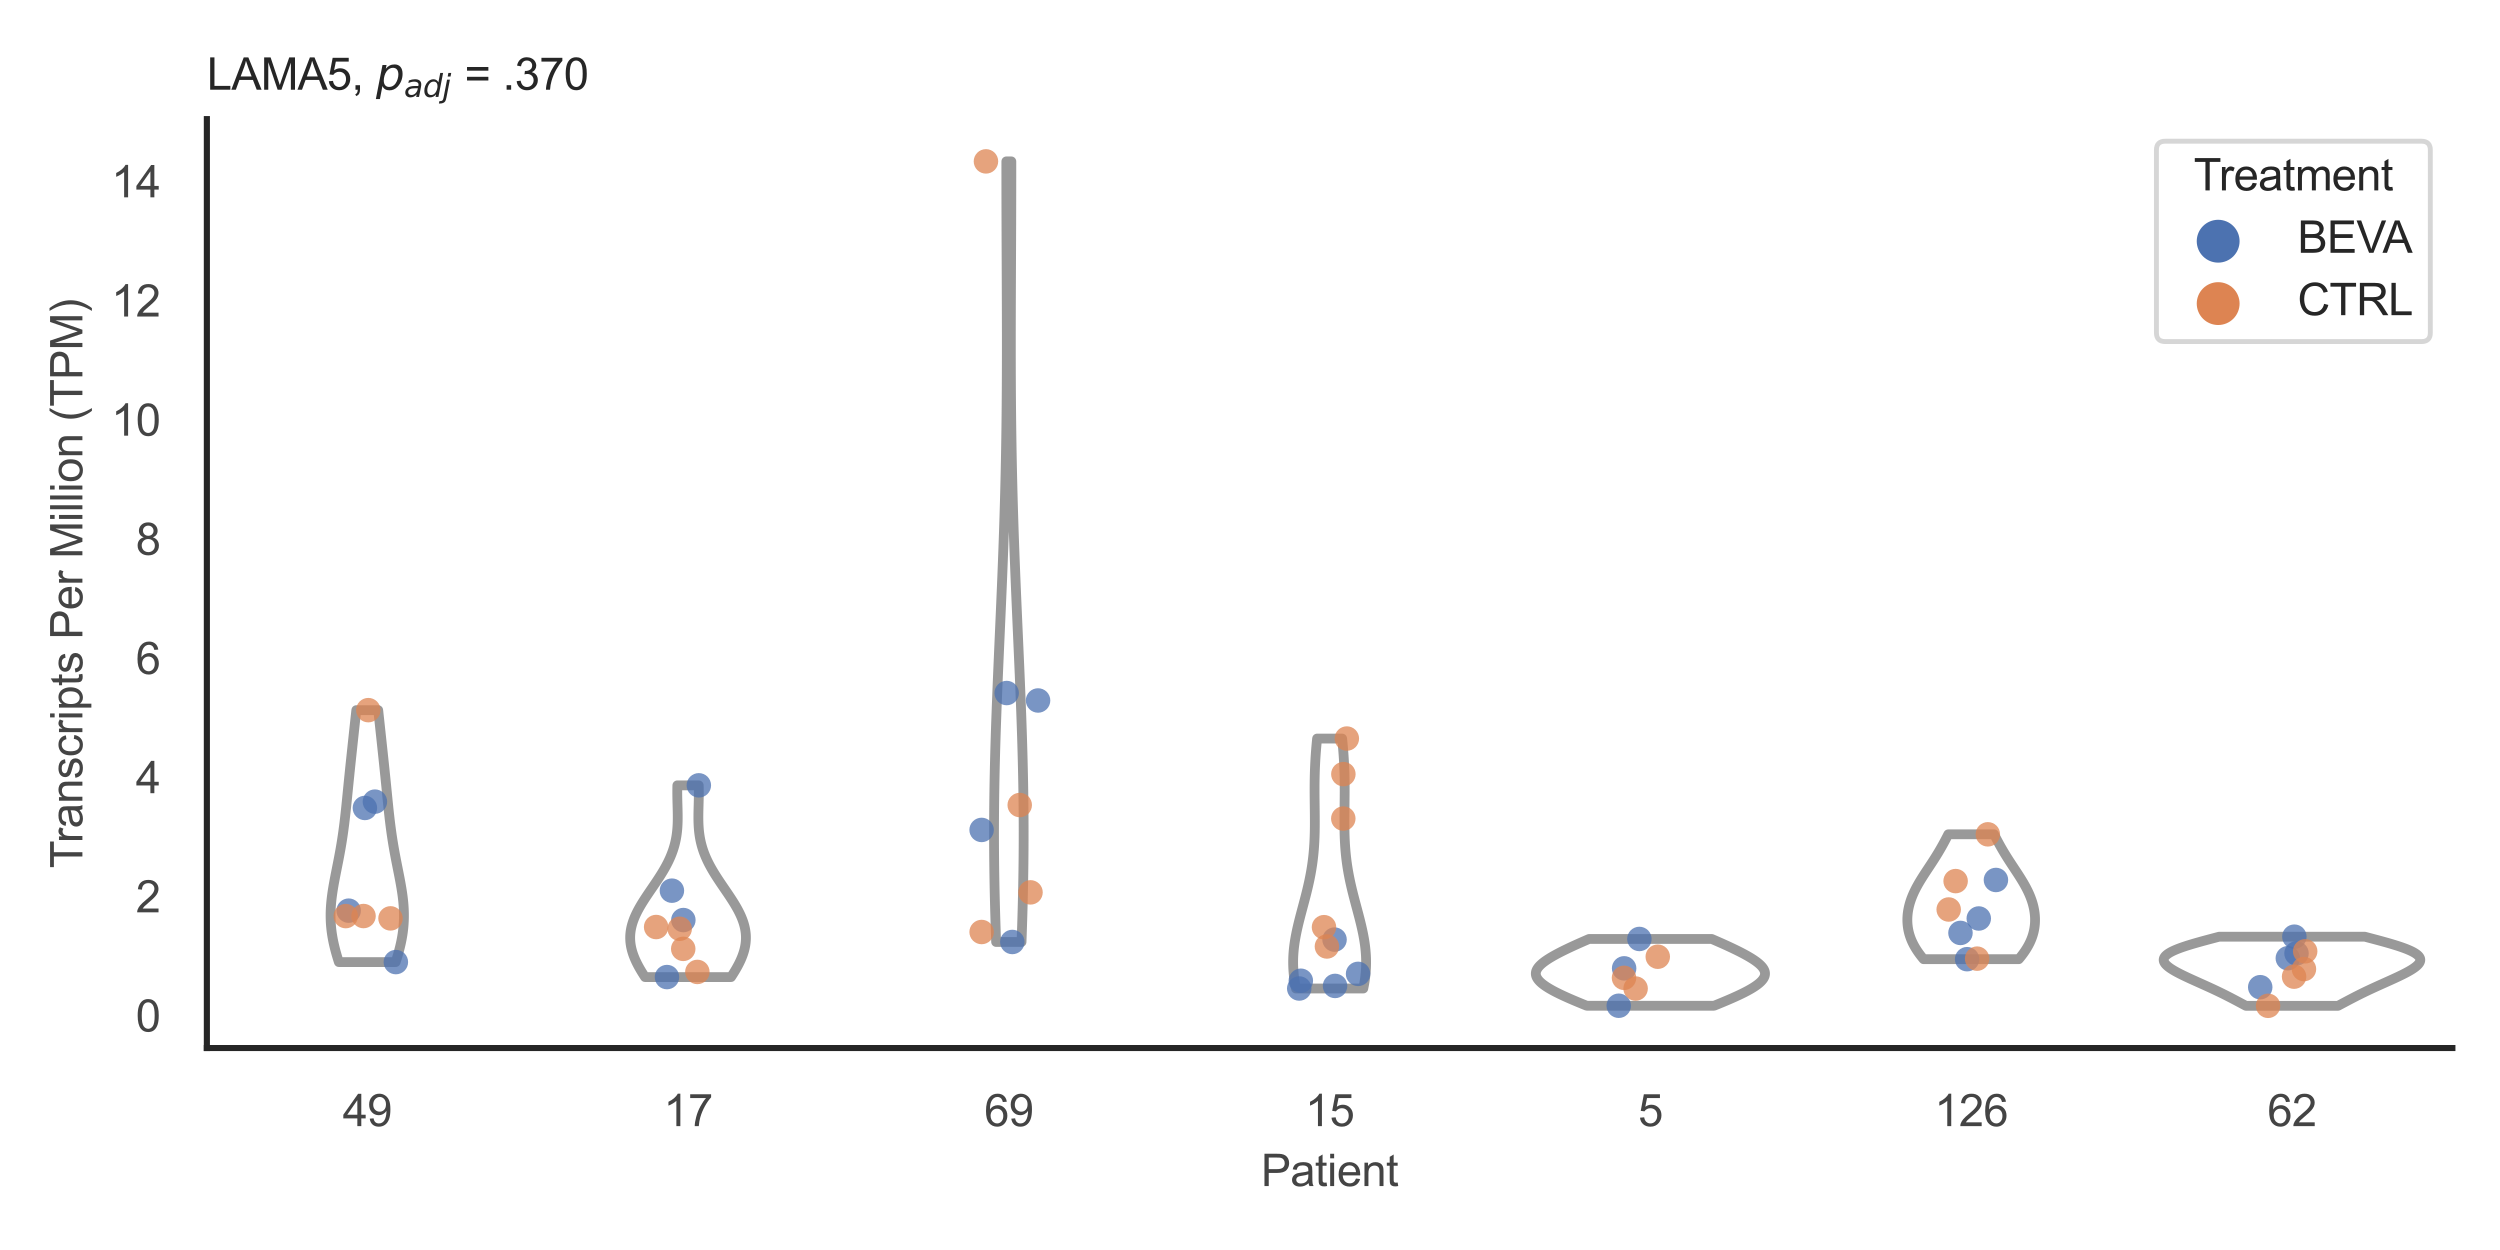 <?xml version="1.0" encoding="utf-8" standalone="no"?>
<!DOCTYPE svg PUBLIC "-//W3C//DTD SVG 1.1//EN"
  "http://www.w3.org/Graphics/SVG/1.1/DTD/svg11.dtd">
<svg xmlns:xlink="http://www.w3.org/1999/xlink" width="510.236pt" height="255.118pt" viewBox="0 0 510.236 255.118" xmlns="http://www.w3.org/2000/svg" version="1.1">
 <defs>
  <style type="text/css">*{stroke-linejoin: round; stroke-linecap: butt}</style>
 </defs>
 <g id="figure_1">
  <g id="patch_1">
   <path d="M 0 255.118 
L 510.236 255.118 
L 510.236 0 
L 0 0 
z
" style="fill: #ffffff"/>
  </g>
  <g id="axes_1">
   <g id="patch_2">
    <path d="M 42.22 213.898 
L 500.516 213.898 
L 500.516 24.32 
L 42.22 24.32 
z
" style="fill: #ffffff"/>
   </g>
   <g id="matplotlib.axis_1">
    <g id="xtick_1">
     <g id="text_1">
      <!-- 49 -->
      <g style="fill: #444444" transform="translate(69.951 229.84)scale(0.09 -0.09)">
       <defs>
        <path id="ArialMT-34" d="M 2069 0 
L 2069 1097 
L 81 1097 
L 81 1613 
L 2172 4581 
L 2631 4581 
L 2631 1613 
L 3250 1613 
L 3250 1097 
L 2631 1097 
L 2631 0 
L 2069 0 
z
M 2069 1613 
L 2069 3678 
L 634 1613 
L 2069 1613 
z
" transform="scale(0.016)"/>
        <path id="ArialMT-39" d="M 350 1059 
L 891 1109 
Q 959 728 1153 556 
Q 1347 384 1650 384 
Q 1909 384 2104 503 
Q 2300 622 2425 820 
Q 2550 1019 2634 1356 
Q 2719 1694 2719 2044 
Q 2719 2081 2716 2156 
Q 2547 1888 2255 1720 
Q 1963 1553 1622 1553 
Q 1053 1553 659 1965 
Q 266 2378 266 3053 
Q 266 3750 677 4175 
Q 1088 4600 1706 4600 
Q 2153 4600 2523 4359 
Q 2894 4119 3086 3673 
Q 3278 3228 3278 2384 
Q 3278 1506 3087 986 
Q 2897 466 2520 194 
Q 2144 -78 1638 -78 
Q 1100 -78 759 220 
Q 419 519 350 1059 
z
M 2653 3081 
Q 2653 3566 2395 3850 
Q 2138 4134 1775 4134 
Q 1400 4134 1122 3828 
Q 844 3522 844 3034 
Q 844 2597 1108 2323 
Q 1372 2050 1759 2050 
Q 2150 2050 2401 2323 
Q 2653 2597 2653 3081 
z
" transform="scale(0.016)"/>
       </defs>
       <use xlink:href="#ArialMT-34"/>
       <use xlink:href="#ArialMT-39" x="55.615"/>
      </g>
     </g>
    </g>
    <g id="xtick_2">
     <g id="text_2">
      <!-- 17 -->
      <g style="fill: #444444" transform="translate(135.421 229.84)scale(0.09 -0.09)">
       <defs>
        <path id="ArialMT-31" d="M 2384 0 
L 1822 0 
L 1822 3584 
Q 1619 3391 1289 3197 
Q 959 3003 697 2906 
L 697 3450 
Q 1169 3672 1522 3987 
Q 1875 4303 2022 4600 
L 2384 4600 
L 2384 0 
z
" transform="scale(0.016)"/>
        <path id="ArialMT-37" d="M 303 3981 
L 303 4522 
L 3269 4522 
L 3269 4084 
Q 2831 3619 2401 2847 
Q 1972 2075 1738 1259 
Q 1569 684 1522 0 
L 944 0 
Q 953 541 1156 1306 
Q 1359 2072 1739 2783 
Q 2119 3494 2547 3981 
L 303 3981 
z
" transform="scale(0.016)"/>
       </defs>
       <use xlink:href="#ArialMT-31"/>
       <use xlink:href="#ArialMT-37" x="55.615"/>
      </g>
     </g>
    </g>
    <g id="xtick_3">
     <g id="text_3">
      <!-- 69 -->
      <g style="fill: #444444" transform="translate(200.892 229.84)scale(0.09 -0.09)">
       <defs>
        <path id="ArialMT-36" d="M 3184 3459 
L 2625 3416 
Q 2550 3747 2413 3897 
Q 2184 4138 1850 4138 
Q 1581 4138 1378 3988 
Q 1113 3794 959 3422 
Q 806 3050 800 2363 
Q 1003 2672 1297 2822 
Q 1591 2972 1913 2972 
Q 2475 2972 2870 2558 
Q 3266 2144 3266 1488 
Q 3266 1056 3080 686 
Q 2894 316 2569 119 
Q 2244 -78 1831 -78 
Q 1128 -78 684 439 
Q 241 956 241 2144 
Q 241 3472 731 4075 
Q 1159 4600 1884 4600 
Q 2425 4600 2770 4297 
Q 3116 3994 3184 3459 
z
M 888 1484 
Q 888 1194 1011 928 
Q 1134 663 1356 523 
Q 1578 384 1822 384 
Q 2178 384 2434 671 
Q 2691 959 2691 1453 
Q 2691 1928 2437 2201 
Q 2184 2475 1800 2475 
Q 1419 2475 1153 2201 
Q 888 1928 888 1484 
z
" transform="scale(0.016)"/>
       </defs>
       <use xlink:href="#ArialMT-36"/>
       <use xlink:href="#ArialMT-39" x="55.615"/>
      </g>
     </g>
    </g>
    <g id="xtick_4">
     <g id="text_4">
      <!-- 15 -->
      <g style="fill: #444444" transform="translate(266.363 229.84)scale(0.09 -0.09)">
       <defs>
        <path id="ArialMT-35" d="M 266 1200 
L 856 1250 
Q 922 819 1161 601 
Q 1400 384 1738 384 
Q 2144 384 2425 690 
Q 2706 997 2706 1503 
Q 2706 1984 2436 2262 
Q 2166 2541 1728 2541 
Q 1456 2541 1237 2417 
Q 1019 2294 894 2097 
L 366 2166 
L 809 4519 
L 3088 4519 
L 3088 3981 
L 1259 3981 
L 1013 2750 
Q 1425 3038 1878 3038 
Q 2478 3038 2890 2622 
Q 3303 2206 3303 1553 
Q 3303 931 2941 478 
Q 2500 -78 1738 -78 
Q 1113 -78 717 272 
Q 322 622 266 1200 
z
" transform="scale(0.016)"/>
       </defs>
       <use xlink:href="#ArialMT-31"/>
       <use xlink:href="#ArialMT-35" x="55.615"/>
      </g>
     </g>
    </g>
    <g id="xtick_5">
     <g id="text_5">
      <!-- 5 -->
      <g style="fill: #444444" transform="translate(334.337 229.84)scale(0.09 -0.09)">
       <use xlink:href="#ArialMT-35"/>
      </g>
     </g>
    </g>
    <g id="xtick_6">
     <g id="text_6">
      <!-- 126 -->
      <g style="fill: #444444" transform="translate(394.803 229.84)scale(0.09 -0.09)">
       <defs>
        <path id="ArialMT-32" d="M 3222 541 
L 3222 0 
L 194 0 
Q 188 203 259 391 
Q 375 700 629 1000 
Q 884 1300 1366 1694 
Q 2113 2306 2375 2664 
Q 2638 3022 2638 3341 
Q 2638 3675 2398 3904 
Q 2159 4134 1775 4134 
Q 1369 4134 1125 3890 
Q 881 3647 878 3216 
L 300 3275 
Q 359 3922 746 4261 
Q 1134 4600 1788 4600 
Q 2447 4600 2831 4234 
Q 3216 3869 3216 3328 
Q 3216 3053 3103 2787 
Q 2991 2522 2730 2228 
Q 2469 1934 1863 1422 
Q 1356 997 1212 845 
Q 1069 694 975 541 
L 3222 541 
z
" transform="scale(0.016)"/>
       </defs>
       <use xlink:href="#ArialMT-31"/>
       <use xlink:href="#ArialMT-32" x="55.615"/>
       <use xlink:href="#ArialMT-36" x="111.23"/>
      </g>
     </g>
    </g>
    <g id="xtick_7">
     <g id="text_7">
      <!-- 62 -->
      <g style="fill: #444444" transform="translate(462.776 229.84)scale(0.09 -0.09)">
       <use xlink:href="#ArialMT-36"/>
       <use xlink:href="#ArialMT-32" x="55.615"/>
      </g>
     </g>
    </g>
    <g id="text_8">
     <!-- Patient -->
     <g style="fill: #444444" transform="translate(257.359 242.071)scale(0.09 -0.09)">
      <defs>
       <path id="ArialMT-50" d="M 494 0 
L 494 4581 
L 2222 4581 
Q 2678 4581 2919 4538 
Q 3256 4481 3484 4323 
Q 3713 4166 3852 3881 
Q 3991 3597 3991 3256 
Q 3991 2672 3619 2267 
Q 3247 1863 2275 1863 
L 1100 1863 
L 1100 0 
L 494 0 
z
M 1100 2403 
L 2284 2403 
Q 2872 2403 3119 2622 
Q 3366 2841 3366 3238 
Q 3366 3525 3220 3729 
Q 3075 3934 2838 4000 
Q 2684 4041 2272 4041 
L 1100 4041 
L 1100 2403 
z
" transform="scale(0.016)"/>
       <path id="ArialMT-61" d="M 2588 409 
Q 2275 144 1986 34 
Q 1697 -75 1366 -75 
Q 819 -75 525 192 
Q 231 459 231 875 
Q 231 1119 342 1320 
Q 453 1522 633 1644 
Q 813 1766 1038 1828 
Q 1203 1872 1538 1913 
Q 2219 1994 2541 2106 
Q 2544 2222 2544 2253 
Q 2544 2597 2384 2738 
Q 2169 2928 1744 2928 
Q 1347 2928 1158 2789 
Q 969 2650 878 2297 
L 328 2372 
Q 403 2725 575 2942 
Q 747 3159 1072 3276 
Q 1397 3394 1825 3394 
Q 2250 3394 2515 3294 
Q 2781 3194 2906 3042 
Q 3031 2891 3081 2659 
Q 3109 2516 3109 2141 
L 3109 1391 
Q 3109 606 3145 398 
Q 3181 191 3288 0 
L 2700 0 
Q 2613 175 2588 409 
z
M 2541 1666 
Q 2234 1541 1622 1453 
Q 1275 1403 1131 1340 
Q 988 1278 909 1158 
Q 831 1038 831 891 
Q 831 666 1001 516 
Q 1172 366 1500 366 
Q 1825 366 2078 508 
Q 2331 650 2450 897 
Q 2541 1088 2541 1459 
L 2541 1666 
z
" transform="scale(0.016)"/>
       <path id="ArialMT-74" d="M 1650 503 
L 1731 6 
Q 1494 -44 1306 -44 
Q 1000 -44 831 53 
Q 663 150 594 308 
Q 525 466 525 972 
L 525 2881 
L 113 2881 
L 113 3319 
L 525 3319 
L 525 4141 
L 1084 4478 
L 1084 3319 
L 1650 3319 
L 1650 2881 
L 1084 2881 
L 1084 941 
Q 1084 700 1114 631 
Q 1144 563 1211 522 
Q 1278 481 1403 481 
Q 1497 481 1650 503 
z
" transform="scale(0.016)"/>
       <path id="ArialMT-69" d="M 425 3934 
L 425 4581 
L 988 4581 
L 988 3934 
L 425 3934 
z
M 425 0 
L 425 3319 
L 988 3319 
L 988 0 
L 425 0 
z
" transform="scale(0.016)"/>
       <path id="ArialMT-65" d="M 2694 1069 
L 3275 997 
Q 3138 488 2766 206 
Q 2394 -75 1816 -75 
Q 1088 -75 661 373 
Q 234 822 234 1631 
Q 234 2469 665 2931 
Q 1097 3394 1784 3394 
Q 2450 3394 2872 2941 
Q 3294 2488 3294 1666 
Q 3294 1616 3291 1516 
L 816 1516 
Q 847 969 1125 678 
Q 1403 388 1819 388 
Q 2128 388 2347 550 
Q 2566 713 2694 1069 
z
M 847 1978 
L 2700 1978 
Q 2663 2397 2488 2606 
Q 2219 2931 1791 2931 
Q 1403 2931 1139 2672 
Q 875 2413 847 1978 
z
" transform="scale(0.016)"/>
       <path id="ArialMT-6e" d="M 422 0 
L 422 3319 
L 928 3319 
L 928 2847 
Q 1294 3394 1984 3394 
Q 2284 3394 2536 3286 
Q 2788 3178 2913 3003 
Q 3038 2828 3088 2588 
Q 3119 2431 3119 2041 
L 3119 0 
L 2556 0 
L 2556 2019 
Q 2556 2363 2490 2533 
Q 2425 2703 2258 2804 
Q 2091 2906 1866 2906 
Q 1506 2906 1245 2678 
Q 984 2450 984 1813 
L 984 0 
L 422 0 
z
" transform="scale(0.016)"/>
      </defs>
      <use xlink:href="#ArialMT-50"/>
      <use xlink:href="#ArialMT-61" x="66.699"/>
      <use xlink:href="#ArialMT-74" x="122.314"/>
      <use xlink:href="#ArialMT-69" x="150.098"/>
      <use xlink:href="#ArialMT-65" x="172.314"/>
      <use xlink:href="#ArialMT-6e" x="227.93"/>
      <use xlink:href="#ArialMT-74" x="283.545"/>
     </g>
    </g>
   </g>
   <g id="matplotlib.axis_2">
    <g id="ytick_1">
     <g id="text_9">
      <!-- 0 -->
      <g style="fill: #444444" transform="translate(27.715 210.525)scale(0.09 -0.09)">
       <defs>
        <path id="ArialMT-30" d="M 266 2259 
Q 266 3072 433 3567 
Q 600 4063 929 4331 
Q 1259 4600 1759 4600 
Q 2128 4600 2406 4451 
Q 2684 4303 2865 4023 
Q 3047 3744 3150 3342 
Q 3253 2941 3253 2259 
Q 3253 1453 3087 958 
Q 2922 463 2592 192 
Q 2263 -78 1759 -78 
Q 1097 -78 719 397 
Q 266 969 266 2259 
z
M 844 2259 
Q 844 1131 1108 757 
Q 1372 384 1759 384 
Q 2147 384 2411 759 
Q 2675 1134 2675 2259 
Q 2675 3391 2411 3762 
Q 2147 4134 1753 4134 
Q 1366 4134 1134 3806 
Q 844 3388 844 2259 
z
" transform="scale(0.016)"/>
       </defs>
       <use xlink:href="#ArialMT-30"/>
      </g>
     </g>
    </g>
    <g id="ytick_2">
     <g id="text_10">
      <!-- 2 -->
      <g style="fill: #444444" transform="translate(27.715 186.204)scale(0.09 -0.09)">
       <use xlink:href="#ArialMT-32"/>
      </g>
     </g>
    </g>
    <g id="ytick_3">
     <g id="text_11">
      <!-- 4 -->
      <g style="fill: #444444" transform="translate(27.715 161.882)scale(0.09 -0.09)">
       <use xlink:href="#ArialMT-34"/>
      </g>
     </g>
    </g>
    <g id="ytick_4">
     <g id="text_12">
      <!-- 6 -->
      <g style="fill: #444444" transform="translate(27.715 137.561)scale(0.09 -0.09)">
       <use xlink:href="#ArialMT-36"/>
      </g>
     </g>
    </g>
    <g id="ytick_5">
     <g id="text_13">
      <!-- 8 -->
      <g style="fill: #444444" transform="translate(27.715 113.239)scale(0.09 -0.09)">
       <defs>
        <path id="ArialMT-38" d="M 1131 2484 
Q 781 2613 612 2850 
Q 444 3088 444 3419 
Q 444 3919 803 4259 
Q 1163 4600 1759 4600 
Q 2359 4600 2725 4251 
Q 3091 3903 3091 3403 
Q 3091 3084 2923 2848 
Q 2756 2613 2416 2484 
Q 2838 2347 3058 2040 
Q 3278 1734 3278 1309 
Q 3278 722 2862 322 
Q 2447 -78 1769 -78 
Q 1091 -78 675 323 
Q 259 725 259 1325 
Q 259 1772 486 2073 
Q 713 2375 1131 2484 
z
M 1019 3438 
Q 1019 3113 1228 2906 
Q 1438 2700 1772 2700 
Q 2097 2700 2305 2904 
Q 2513 3109 2513 3406 
Q 2513 3716 2298 3927 
Q 2084 4138 1766 4138 
Q 1444 4138 1231 3931 
Q 1019 3725 1019 3438 
z
M 838 1322 
Q 838 1081 952 856 
Q 1066 631 1291 507 
Q 1516 384 1775 384 
Q 2178 384 2440 643 
Q 2703 903 2703 1303 
Q 2703 1709 2433 1975 
Q 2163 2241 1756 2241 
Q 1359 2241 1098 1978 
Q 838 1716 838 1322 
z
" transform="scale(0.016)"/>
       </defs>
       <use xlink:href="#ArialMT-38"/>
      </g>
     </g>
    </g>
    <g id="ytick_6">
     <g id="text_14">
      <!-- 10 -->
      <g style="fill: #444444" transform="translate(22.71 88.918)scale(0.09 -0.09)">
       <use xlink:href="#ArialMT-31"/>
       <use xlink:href="#ArialMT-30" x="55.615"/>
      </g>
     </g>
    </g>
    <g id="ytick_7">
     <g id="text_15">
      <!-- 12 -->
      <g style="fill: #444444" transform="translate(22.71 64.596)scale(0.09 -0.09)">
       <use xlink:href="#ArialMT-31"/>
       <use xlink:href="#ArialMT-32" x="55.615"/>
      </g>
     </g>
    </g>
    <g id="ytick_8">
     <g id="text_16">
      <!-- 14 -->
      <g style="fill: #444444" transform="translate(22.71 40.275)scale(0.09 -0.09)">
       <use xlink:href="#ArialMT-31"/>
       <use xlink:href="#ArialMT-34" x="55.615"/>
      </g>
     </g>
    </g>
    <g id="text_17">
     <!-- Transcripts Per Million (TPM) -->
     <g style="fill: #444444" transform="translate(16.816 177.194)rotate(-90)scale(0.09 -0.09)">
      <defs>
       <path id="ArialMT-54" d="M 1659 0 
L 1659 4041 
L 150 4041 
L 150 4581 
L 3781 4581 
L 3781 4041 
L 2266 4041 
L 2266 0 
L 1659 0 
z
" transform="scale(0.016)"/>
       <path id="ArialMT-72" d="M 416 0 
L 416 3319 
L 922 3319 
L 922 2816 
Q 1116 3169 1280 3281 
Q 1444 3394 1641 3394 
Q 1925 3394 2219 3213 
L 2025 2691 
Q 1819 2813 1613 2813 
Q 1428 2813 1281 2702 
Q 1134 2591 1072 2394 
Q 978 2094 978 1738 
L 978 0 
L 416 0 
z
" transform="scale(0.016)"/>
       <path id="ArialMT-73" d="M 197 991 
L 753 1078 
Q 800 744 1014 566 
Q 1228 388 1613 388 
Q 2000 388 2187 545 
Q 2375 703 2375 916 
Q 2375 1106 2209 1216 
Q 2094 1291 1634 1406 
Q 1016 1563 777 1677 
Q 538 1791 414 1992 
Q 291 2194 291 2438 
Q 291 2659 392 2848 
Q 494 3038 669 3163 
Q 800 3259 1026 3326 
Q 1253 3394 1513 3394 
Q 1903 3394 2198 3281 
Q 2494 3169 2634 2976 
Q 2775 2784 2828 2463 
L 2278 2388 
Q 2241 2644 2061 2787 
Q 1881 2931 1553 2931 
Q 1166 2931 1000 2803 
Q 834 2675 834 2503 
Q 834 2394 903 2306 
Q 972 2216 1119 2156 
Q 1203 2125 1616 2013 
Q 2213 1853 2448 1751 
Q 2684 1650 2818 1456 
Q 2953 1263 2953 975 
Q 2953 694 2789 445 
Q 2625 197 2315 61 
Q 2006 -75 1616 -75 
Q 969 -75 630 194 
Q 291 463 197 991 
z
" transform="scale(0.016)"/>
       <path id="ArialMT-63" d="M 2588 1216 
L 3141 1144 
Q 3050 572 2676 248 
Q 2303 -75 1759 -75 
Q 1078 -75 664 370 
Q 250 816 250 1647 
Q 250 2184 428 2587 
Q 606 2991 970 3192 
Q 1334 3394 1763 3394 
Q 2303 3394 2647 3120 
Q 2991 2847 3088 2344 
L 2541 2259 
Q 2463 2594 2264 2762 
Q 2066 2931 1784 2931 
Q 1359 2931 1093 2626 
Q 828 2322 828 1663 
Q 828 994 1084 691 
Q 1341 388 1753 388 
Q 2084 388 2306 591 
Q 2528 794 2588 1216 
z
" transform="scale(0.016)"/>
       <path id="ArialMT-70" d="M 422 -1272 
L 422 3319 
L 934 3319 
L 934 2888 
Q 1116 3141 1344 3267 
Q 1572 3394 1897 3394 
Q 2322 3394 2647 3175 
Q 2972 2956 3137 2557 
Q 3303 2159 3303 1684 
Q 3303 1175 3120 767 
Q 2938 359 2589 142 
Q 2241 -75 1856 -75 
Q 1575 -75 1351 44 
Q 1128 163 984 344 
L 984 -1272 
L 422 -1272 
z
M 931 1641 
Q 931 1000 1190 694 
Q 1450 388 1819 388 
Q 2194 388 2461 705 
Q 2728 1022 2728 1688 
Q 2728 2322 2467 2637 
Q 2206 2953 1844 2953 
Q 1484 2953 1207 2617 
Q 931 2281 931 1641 
z
" transform="scale(0.016)"/>
       <path id="ArialMT-20" transform="scale(0.016)"/>
       <path id="ArialMT-4d" d="M 475 0 
L 475 4581 
L 1388 4581 
L 2472 1338 
Q 2622 884 2691 659 
Q 2769 909 2934 1394 
L 4031 4581 
L 4847 4581 
L 4847 0 
L 4263 0 
L 4263 3834 
L 2931 0 
L 2384 0 
L 1059 3900 
L 1059 0 
L 475 0 
z
" transform="scale(0.016)"/>
       <path id="ArialMT-6c" d="M 409 0 
L 409 4581 
L 972 4581 
L 972 0 
L 409 0 
z
" transform="scale(0.016)"/>
       <path id="ArialMT-6f" d="M 213 1659 
Q 213 2581 725 3025 
Q 1153 3394 1769 3394 
Q 2453 3394 2887 2945 
Q 3322 2497 3322 1706 
Q 3322 1066 3130 698 
Q 2938 331 2570 128 
Q 2203 -75 1769 -75 
Q 1072 -75 642 372 
Q 213 819 213 1659 
z
M 791 1659 
Q 791 1022 1069 705 
Q 1347 388 1769 388 
Q 2188 388 2466 706 
Q 2744 1025 2744 1678 
Q 2744 2294 2464 2611 
Q 2184 2928 1769 2928 
Q 1347 2928 1069 2612 
Q 791 2297 791 1659 
z
" transform="scale(0.016)"/>
       <path id="ArialMT-28" d="M 1497 -1347 
Q 1031 -759 709 28 
Q 388 816 388 1659 
Q 388 2403 628 3084 
Q 909 3875 1497 4659 
L 1900 4659 
Q 1522 4009 1400 3731 
Q 1209 3300 1100 2831 
Q 966 2247 966 1656 
Q 966 153 1900 -1347 
L 1497 -1347 
z
" transform="scale(0.016)"/>
       <path id="ArialMT-29" d="M 791 -1347 
L 388 -1347 
Q 1322 153 1322 1656 
Q 1322 2244 1188 2822 
Q 1081 3291 891 3722 
Q 769 4003 388 4659 
L 791 4659 
Q 1378 3875 1659 3084 
Q 1900 2403 1900 1659 
Q 1900 816 1576 28 
Q 1253 -759 791 -1347 
z
" transform="scale(0.016)"/>
      </defs>
      <use xlink:href="#ArialMT-54"/>
      <use xlink:href="#ArialMT-72" x="57.334"/>
      <use xlink:href="#ArialMT-61" x="90.635"/>
      <use xlink:href="#ArialMT-6e" x="146.25"/>
      <use xlink:href="#ArialMT-73" x="201.865"/>
      <use xlink:href="#ArialMT-63" x="251.865"/>
      <use xlink:href="#ArialMT-72" x="301.865"/>
      <use xlink:href="#ArialMT-69" x="335.166"/>
      <use xlink:href="#ArialMT-70" x="357.383"/>
      <use xlink:href="#ArialMT-74" x="412.998"/>
      <use xlink:href="#ArialMT-73" x="440.781"/>
      <use xlink:href="#ArialMT-20" x="490.781"/>
      <use xlink:href="#ArialMT-50" x="518.564"/>
      <use xlink:href="#ArialMT-65" x="585.264"/>
      <use xlink:href="#ArialMT-72" x="640.879"/>
      <use xlink:href="#ArialMT-20" x="674.18"/>
      <use xlink:href="#ArialMT-4d" x="701.963"/>
      <use xlink:href="#ArialMT-69" x="785.264"/>
      <use xlink:href="#ArialMT-6c" x="807.48"/>
      <use xlink:href="#ArialMT-6c" x="829.697"/>
      <use xlink:href="#ArialMT-69" x="851.914"/>
      <use xlink:href="#ArialMT-6f" x="874.131"/>
      <use xlink:href="#ArialMT-6e" x="929.746"/>
      <use xlink:href="#ArialMT-20" x="985.361"/>
      <use xlink:href="#ArialMT-28" x="1013.145"/>
      <use xlink:href="#ArialMT-54" x="1046.445"/>
      <use xlink:href="#ArialMT-50" x="1107.529"/>
      <use xlink:href="#ArialMT-4d" x="1174.229"/>
      <use xlink:href="#ArialMT-29" x="1257.529"/>
     </g>
    </g>
   </g>
   <g id="PolyCollection_1">
    <defs>
     <path id="m3546c60b0c" d="M 80.753 -58.763 
L 69.157 -58.763 
L 68.993 -59.282 
L 68.834 -59.802 
L 68.681 -60.321 
L 68.535 -60.84 
L 68.397 -61.36 
L 68.267 -61.879 
L 68.145 -62.399 
L 68.032 -62.918 
L 67.929 -63.437 
L 67.835 -63.957 
L 67.752 -64.476 
L 67.68 -64.995 
L 67.617 -65.515 
L 67.566 -66.034 
L 67.526 -66.554 
L 67.496 -67.073 
L 67.477 -67.592 
L 67.469 -68.112 
L 67.471 -68.631 
L 67.483 -69.151 
L 67.506 -69.67 
L 67.537 -70.189 
L 67.578 -70.709 
L 67.627 -71.228 
L 67.684 -71.748 
L 67.748 -72.267 
L 67.82 -72.786 
L 67.897 -73.306 
L 67.98 -73.825 
L 68.067 -74.344 
L 68.159 -74.864 
L 68.255 -75.383 
L 68.353 -75.903 
L 68.453 -76.422 
L 68.555 -76.941 
L 68.658 -77.461 
L 68.761 -77.98 
L 68.864 -78.5 
L 68.967 -79.019 
L 69.069 -79.538 
L 69.169 -80.058 
L 69.267 -80.577 
L 69.363 -81.096 
L 69.457 -81.616 
L 69.548 -82.135 
L 69.637 -82.655 
L 69.723 -83.174 
L 69.805 -83.693 
L 69.885 -84.213 
L 69.962 -84.732 
L 70.037 -85.252 
L 70.108 -85.771 
L 70.177 -86.29 
L 70.244 -86.81 
L 70.308 -87.329 
L 70.37 -87.849 
L 70.43 -88.368 
L 70.488 -88.887 
L 70.545 -89.407 
L 70.601 -89.926 
L 70.656 -90.445 
L 70.709 -90.965 
L 70.762 -91.484 
L 70.815 -92.004 
L 70.867 -92.523 
L 70.918 -93.042 
L 70.97 -93.562 
L 71.022 -94.081 
L 71.073 -94.601 
L 71.125 -95.12 
L 71.177 -95.639 
L 71.23 -96.159 
L 71.283 -96.678 
L 71.336 -97.198 
L 71.389 -97.717 
L 71.443 -98.236 
L 71.497 -98.756 
L 71.551 -99.275 
L 71.606 -99.794 
L 71.661 -100.314 
L 71.716 -100.833 
L 71.771 -101.353 
L 71.826 -101.872 
L 71.882 -102.391 
L 71.937 -102.911 
L 71.993 -103.43 
L 72.048 -103.95 
L 72.104 -104.469 
L 72.16 -104.988 
L 72.216 -105.508 
L 72.271 -106.027 
L 72.327 -106.546 
L 72.383 -107.066 
L 72.439 -107.585 
L 72.495 -108.105 
L 72.551 -108.624 
L 72.608 -109.143 
L 72.664 -109.663 
L 72.721 -110.182 
L 77.19 -110.182 
L 77.19 -110.182 
L 77.247 -109.663 
L 77.303 -109.143 
L 77.36 -108.624 
L 77.416 -108.105 
L 77.472 -107.585 
L 77.528 -107.066 
L 77.584 -106.546 
L 77.639 -106.027 
L 77.695 -105.508 
L 77.751 -104.988 
L 77.807 -104.469 
L 77.863 -103.95 
L 77.918 -103.43 
L 77.974 -102.911 
L 78.029 -102.391 
L 78.085 -101.872 
L 78.14 -101.353 
L 78.195 -100.833 
L 78.25 -100.314 
L 78.305 -99.794 
L 78.36 -99.275 
L 78.414 -98.756 
L 78.468 -98.236 
L 78.522 -97.717 
L 78.575 -97.198 
L 78.628 -96.678 
L 78.681 -96.159 
L 78.733 -95.639 
L 78.786 -95.12 
L 78.838 -94.601 
L 78.889 -94.081 
L 78.941 -93.562 
L 78.993 -93.042 
L 79.044 -92.523 
L 79.096 -92.004 
L 79.149 -91.484 
L 79.202 -90.965 
L 79.255 -90.445 
L 79.31 -89.926 
L 79.365 -89.407 
L 79.422 -88.887 
L 79.481 -88.368 
L 79.541 -87.849 
L 79.603 -87.329 
L 79.667 -86.81 
L 79.734 -86.29 
L 79.803 -85.771 
L 79.874 -85.252 
L 79.948 -84.732 
L 80.026 -84.213 
L 80.105 -83.693 
L 80.188 -83.174 
L 80.274 -82.655 
L 80.363 -82.135 
L 80.454 -81.616 
L 80.548 -81.096 
L 80.644 -80.577 
L 80.742 -80.058 
L 80.842 -79.538 
L 80.944 -79.019 
L 81.046 -78.5 
L 81.15 -77.98 
L 81.253 -77.461 
L 81.356 -76.941 
L 81.458 -76.422 
L 81.558 -75.903 
L 81.656 -75.383 
L 81.752 -74.864 
L 81.843 -74.344 
L 81.931 -73.825 
L 82.014 -73.306 
L 82.091 -72.786 
L 82.163 -72.267 
L 82.227 -71.748 
L 82.284 -71.228 
L 82.333 -70.709 
L 82.374 -70.189 
L 82.405 -69.67 
L 82.427 -69.151 
L 82.44 -68.631 
L 82.442 -68.112 
L 82.434 -67.592 
L 82.415 -67.073 
L 82.385 -66.554 
L 82.345 -66.034 
L 82.293 -65.515 
L 82.231 -64.995 
L 82.159 -64.476 
L 82.075 -63.957 
L 81.982 -63.437 
L 81.879 -62.918 
L 81.766 -62.399 
L 81.644 -61.879 
L 81.514 -61.36 
L 81.376 -60.84 
L 81.23 -60.321 
L 81.077 -59.802 
L 80.918 -59.282 
L 80.753 -58.763 
z
" style="stroke: #999999; stroke-width: 2"/>
    </defs>
    <g clip-path="url(#p03a1446ea6)">
     <use xlink:href="#m3546c60b0c" x="0" y="255.118" style="fill: #ffffff; stroke: #999999; stroke-width: 2"/>
    </g>
   </g>
   <g id="PolyCollection_2">
    <defs>
     <path id="m4aba6808ad" d="M 149.201 -55.703 
L 131.652 -55.703 
L 131.395 -56.099 
L 131.145 -56.494 
L 130.902 -56.889 
L 130.668 -57.284 
L 130.443 -57.68 
L 130.227 -58.075 
L 130.023 -58.47 
L 129.829 -58.865 
L 129.648 -59.261 
L 129.48 -59.656 
L 129.325 -60.051 
L 129.184 -60.447 
L 129.057 -60.842 
L 128.946 -61.237 
L 128.85 -61.632 
L 128.77 -62.028 
L 128.706 -62.423 
L 128.658 -62.818 
L 128.628 -63.213 
L 128.614 -63.609 
L 128.617 -64.004 
L 128.637 -64.399 
L 128.674 -64.795 
L 128.727 -65.19 
L 128.797 -65.585 
L 128.883 -65.98 
L 128.986 -66.376 
L 129.103 -66.771 
L 129.236 -67.166 
L 129.383 -67.561 
L 129.544 -67.957 
L 129.719 -68.352 
L 129.906 -68.747 
L 130.104 -69.143 
L 130.314 -69.538 
L 130.534 -69.933 
L 130.763 -70.328 
L 131.001 -70.724 
L 131.246 -71.119 
L 131.498 -71.514 
L 131.755 -71.91 
L 132.017 -72.305 
L 132.282 -72.7 
L 132.55 -73.095 
L 132.819 -73.491 
L 133.09 -73.886 
L 133.359 -74.281 
L 133.628 -74.676 
L 133.894 -75.072 
L 134.158 -75.467 
L 134.417 -75.862 
L 134.672 -76.258 
L 134.921 -76.653 
L 135.165 -77.048 
L 135.401 -77.443 
L 135.63 -77.839 
L 135.851 -78.234 
L 136.063 -78.629 
L 136.267 -79.024 
L 136.461 -79.42 
L 136.646 -79.815 
L 136.821 -80.21 
L 136.985 -80.606 
L 137.139 -81.001 
L 137.283 -81.396 
L 137.417 -81.791 
L 137.54 -82.187 
L 137.653 -82.582 
L 137.756 -82.977 
L 137.848 -83.372 
L 137.931 -83.768 
L 138.005 -84.163 
L 138.07 -84.558 
L 138.126 -84.954 
L 138.173 -85.349 
L 138.213 -85.744 
L 138.246 -86.139 
L 138.271 -86.535 
L 138.291 -86.93 
L 138.305 -87.325 
L 138.313 -87.721 
L 138.318 -88.116 
L 138.318 -88.511 
L 138.315 -88.906 
L 138.309 -89.302 
L 138.301 -89.697 
L 138.292 -90.092 
L 138.282 -90.487 
L 138.271 -90.883 
L 138.26 -91.278 
L 138.251 -91.673 
L 138.242 -92.069 
L 138.235 -92.464 
L 138.229 -92.859 
L 138.227 -93.254 
L 138.226 -93.65 
L 138.229 -94.045 
L 138.235 -94.44 
L 138.244 -94.835 
L 142.608 -94.835 
L 142.608 -94.835 
L 142.618 -94.44 
L 142.624 -94.045 
L 142.626 -93.65 
L 142.626 -93.254 
L 142.623 -92.859 
L 142.618 -92.464 
L 142.611 -92.069 
L 142.602 -91.673 
L 142.592 -91.278 
L 142.582 -90.883 
L 142.571 -90.487 
L 142.561 -90.092 
L 142.551 -89.697 
L 142.544 -89.302 
L 142.538 -88.906 
L 142.535 -88.511 
L 142.535 -88.116 
L 142.539 -87.721 
L 142.548 -87.325 
L 142.562 -86.93 
L 142.581 -86.535 
L 142.607 -86.139 
L 142.64 -85.744 
L 142.679 -85.349 
L 142.727 -84.954 
L 142.783 -84.558 
L 142.848 -84.163 
L 142.921 -83.768 
L 143.004 -83.372 
L 143.097 -82.977 
L 143.2 -82.582 
L 143.313 -82.187 
L 143.436 -81.791 
L 143.569 -81.396 
L 143.713 -81.001 
L 143.868 -80.606 
L 144.032 -80.21 
L 144.207 -79.815 
L 144.391 -79.42 
L 144.586 -79.024 
L 144.789 -78.629 
L 145.002 -78.234 
L 145.223 -77.839 
L 145.452 -77.443 
L 145.688 -77.048 
L 145.931 -76.653 
L 146.181 -76.258 
L 146.436 -75.862 
L 146.695 -75.467 
L 146.958 -75.072 
L 147.225 -74.676 
L 147.493 -74.281 
L 147.763 -73.886 
L 148.033 -73.491 
L 148.303 -73.095 
L 148.571 -72.7 
L 148.836 -72.305 
L 149.098 -71.91 
L 149.355 -71.514 
L 149.607 -71.119 
L 149.852 -70.724 
L 150.089 -70.328 
L 150.319 -69.933 
L 150.539 -69.538 
L 150.748 -69.143 
L 150.947 -68.747 
L 151.134 -68.352 
L 151.308 -67.957 
L 151.47 -67.561 
L 151.617 -67.166 
L 151.749 -66.771 
L 151.867 -66.376 
L 151.969 -65.98 
L 152.055 -65.585 
L 152.125 -65.19 
L 152.179 -64.795 
L 152.216 -64.399 
L 152.236 -64.004 
L 152.239 -63.609 
L 152.225 -63.213 
L 152.194 -62.818 
L 152.147 -62.423 
L 152.083 -62.028 
L 152.003 -61.632 
L 151.907 -61.237 
L 151.796 -60.842 
L 151.669 -60.447 
L 151.528 -60.051 
L 151.373 -59.656 
L 151.205 -59.261 
L 151.023 -58.865 
L 150.83 -58.47 
L 150.625 -58.075 
L 150.41 -57.68 
L 150.185 -57.284 
L 149.95 -56.889 
L 149.708 -56.494 
L 149.458 -56.099 
L 149.201 -55.703 
z
" style="stroke: #999999; stroke-width: 2"/>
    </defs>
    <g clip-path="url(#p03a1446ea6)">
     <use xlink:href="#m4aba6808ad" x="0" y="255.118" style="fill: #ffffff; stroke: #999999; stroke-width: 2"/>
    </g>
   </g>
   <g id="PolyCollection_3">
    <defs>
     <path id="mc5382a5404" d="M 208.489 -62.866 
L 203.305 -62.866 
L 203.248 -64.475 
L 203.195 -66.084 
L 203.145 -67.693 
L 203.099 -69.303 
L 203.057 -70.912 
L 203.018 -72.521 
L 202.984 -74.13 
L 202.955 -75.74 
L 202.93 -77.349 
L 202.91 -78.958 
L 202.894 -80.567 
L 202.883 -82.177 
L 202.877 -83.786 
L 202.875 -85.395 
L 202.879 -87.004 
L 202.887 -88.614 
L 202.899 -90.223 
L 202.917 -91.832 
L 202.938 -93.441 
L 202.965 -95.051 
L 202.995 -96.66 
L 203.029 -98.269 
L 203.068 -99.878 
L 203.11 -101.488 
L 203.156 -103.097 
L 203.205 -104.706 
L 203.257 -106.315 
L 203.313 -107.925 
L 203.371 -109.534 
L 203.431 -111.143 
L 203.494 -112.752 
L 203.558 -114.361 
L 203.625 -115.971 
L 203.693 -117.58 
L 203.762 -119.189 
L 203.832 -120.798 
L 203.902 -122.408 
L 203.973 -124.017 
L 204.045 -125.626 
L 204.116 -127.235 
L 204.187 -128.845 
L 204.258 -130.454 
L 204.327 -132.063 
L 204.396 -133.672 
L 204.464 -135.282 
L 204.531 -136.891 
L 204.596 -138.5 
L 204.659 -140.109 
L 204.72 -141.719 
L 204.78 -143.328 
L 204.838 -144.937 
L 204.893 -146.546 
L 204.946 -148.156 
L 204.997 -149.765 
L 205.045 -151.374 
L 205.091 -152.983 
L 205.134 -154.593 
L 205.174 -156.202 
L 205.212 -157.811 
L 205.247 -159.42 
L 205.28 -161.03 
L 205.31 -162.639 
L 205.337 -164.248 
L 205.362 -165.857 
L 205.385 -167.467 
L 205.404 -169.076 
L 205.422 -170.685 
L 205.437 -172.294 
L 205.45 -173.904 
L 205.461 -175.513 
L 205.469 -177.122 
L 205.476 -178.731 
L 205.481 -180.341 
L 205.485 -181.95 
L 205.486 -183.559 
L 205.487 -185.168 
L 205.486 -186.778 
L 205.483 -188.387 
L 205.48 -189.996 
L 205.476 -191.605 
L 205.471 -193.215 
L 205.465 -194.824 
L 205.459 -196.433 
L 205.453 -198.042 
L 205.446 -199.651 
L 205.439 -201.261 
L 205.433 -202.87 
L 205.426 -204.479 
L 205.419 -206.088 
L 205.413 -207.698 
L 205.408 -209.307 
L 205.403 -210.916 
L 205.398 -212.525 
L 205.394 -214.135 
L 205.391 -215.744 
L 205.389 -217.353 
L 205.388 -218.962 
L 205.387 -220.572 
L 205.388 -222.181 
L 206.407 -222.181 
L 206.407 -222.181 
L 206.407 -220.572 
L 206.407 -218.962 
L 206.405 -217.353 
L 206.403 -215.744 
L 206.4 -214.135 
L 206.396 -212.525 
L 206.392 -210.916 
L 206.387 -209.307 
L 206.381 -207.698 
L 206.375 -206.088 
L 206.369 -204.479 
L 206.362 -202.87 
L 206.355 -201.261 
L 206.348 -199.651 
L 206.342 -198.042 
L 206.335 -196.433 
L 206.329 -194.824 
L 206.323 -193.215 
L 206.319 -191.605 
L 206.314 -189.996 
L 206.311 -188.387 
L 206.309 -186.778 
L 206.308 -185.168 
L 206.308 -183.559 
L 206.31 -181.95 
L 206.313 -180.341 
L 206.318 -178.731 
L 206.325 -177.122 
L 206.334 -175.513 
L 206.345 -173.904 
L 206.357 -172.294 
L 206.373 -170.685 
L 206.39 -169.076 
L 206.41 -167.467 
L 206.432 -165.857 
L 206.457 -164.248 
L 206.484 -162.639 
L 206.514 -161.03 
L 206.547 -159.42 
L 206.582 -157.811 
L 206.62 -156.202 
L 206.661 -154.593 
L 206.704 -152.983 
L 206.75 -151.374 
L 206.798 -149.765 
L 206.848 -148.156 
L 206.901 -146.546 
L 206.957 -144.937 
L 207.014 -143.328 
L 207.074 -141.719 
L 207.136 -140.109 
L 207.199 -138.5 
L 207.264 -136.891 
L 207.33 -135.282 
L 207.398 -133.672 
L 207.467 -132.063 
L 207.537 -130.454 
L 207.607 -128.845 
L 207.678 -127.235 
L 207.75 -125.626 
L 207.821 -124.017 
L 207.892 -122.408 
L 207.963 -120.798 
L 208.033 -119.189 
L 208.102 -117.58 
L 208.17 -115.971 
L 208.236 -114.361 
L 208.301 -112.752 
L 208.363 -111.143 
L 208.424 -109.534 
L 208.482 -107.925 
L 208.537 -106.315 
L 208.589 -104.706 
L 208.638 -103.097 
L 208.684 -101.488 
L 208.727 -99.878 
L 208.765 -98.269 
L 208.799 -96.66 
L 208.83 -95.051 
L 208.856 -93.441 
L 208.878 -91.832 
L 208.895 -90.223 
L 208.908 -88.614 
L 208.916 -87.004 
L 208.919 -85.395 
L 208.918 -83.786 
L 208.911 -82.177 
L 208.9 -80.567 
L 208.885 -78.958 
L 208.864 -77.349 
L 208.839 -75.74 
L 208.81 -74.13 
L 208.776 -72.521 
L 208.738 -70.912 
L 208.696 -69.303 
L 208.65 -67.693 
L 208.6 -66.084 
L 208.546 -64.475 
L 208.489 -62.866 
z
" style="stroke: #999999; stroke-width: 2"/>
    </defs>
    <g clip-path="url(#p03a1446ea6)">
     <use xlink:href="#mc5382a5404" x="0" y="255.118" style="fill: #ffffff; stroke: #999999; stroke-width: 2"/>
    </g>
   </g>
   <g id="PolyCollection_4">
    <defs>
     <path id="md6a7209109" d="M 278.243 -53.37 
L 264.493 -53.37 
L 264.391 -53.886 
L 264.298 -54.401 
L 264.215 -54.916 
L 264.141 -55.432 
L 264.078 -55.947 
L 264.026 -56.462 
L 263.984 -56.977 
L 263.952 -57.493 
L 263.932 -58.008 
L 263.922 -58.523 
L 263.923 -59.038 
L 263.934 -59.554 
L 263.956 -60.069 
L 263.989 -60.584 
L 264.031 -61.1 
L 264.083 -61.615 
L 264.145 -62.13 
L 264.215 -62.645 
L 264.294 -63.161 
L 264.382 -63.676 
L 264.476 -64.191 
L 264.578 -64.707 
L 264.686 -65.222 
L 264.8 -65.737 
L 264.919 -66.252 
L 265.043 -66.768 
L 265.171 -67.283 
L 265.302 -67.798 
L 265.435 -68.314 
L 265.571 -68.829 
L 265.708 -69.344 
L 265.846 -69.859 
L 265.984 -70.375 
L 266.121 -70.89 
L 266.258 -71.405 
L 266.393 -71.92 
L 266.525 -72.436 
L 266.655 -72.951 
L 266.782 -73.466 
L 266.905 -73.982 
L 267.024 -74.497 
L 267.139 -75.012 
L 267.25 -75.527 
L 267.355 -76.043 
L 267.455 -76.558 
L 267.55 -77.073 
L 267.64 -77.589 
L 267.723 -78.104 
L 267.802 -78.619 
L 267.874 -79.134 
L 267.941 -79.65 
L 268.001 -80.165 
L 268.057 -80.68 
L 268.106 -81.196 
L 268.151 -81.711 
L 268.19 -82.226 
L 268.224 -82.741 
L 268.253 -83.257 
L 268.278 -83.772 
L 268.299 -84.287 
L 268.315 -84.802 
L 268.328 -85.318 
L 268.337 -85.833 
L 268.344 -86.348 
L 268.347 -86.864 
L 268.348 -87.379 
L 268.347 -87.894 
L 268.345 -88.409 
L 268.341 -88.925 
L 268.336 -89.44 
L 268.33 -89.955 
L 268.324 -90.471 
L 268.318 -90.986 
L 268.312 -91.501 
L 268.307 -92.016 
L 268.302 -92.532 
L 268.299 -93.047 
L 268.296 -93.562 
L 268.296 -94.078 
L 268.297 -94.593 
L 268.3 -95.108 
L 268.306 -95.623 
L 268.314 -96.139 
L 268.324 -96.654 
L 268.337 -97.169 
L 268.352 -97.685 
L 268.371 -98.2 
L 268.392 -98.715 
L 268.416 -99.23 
L 268.443 -99.746 
L 268.473 -100.261 
L 268.506 -100.776 
L 268.541 -101.291 
L 268.58 -101.807 
L 268.621 -102.322 
L 268.665 -102.837 
L 268.712 -103.353 
L 268.761 -103.868 
L 268.812 -104.383 
L 273.924 -104.383 
L 273.924 -104.383 
L 273.975 -103.868 
L 274.024 -103.353 
L 274.071 -102.837 
L 274.115 -102.322 
L 274.156 -101.807 
L 274.195 -101.291 
L 274.23 -100.776 
L 274.263 -100.261 
L 274.293 -99.746 
L 274.32 -99.23 
L 274.344 -98.715 
L 274.366 -98.2 
L 274.384 -97.685 
L 274.4 -97.169 
L 274.412 -96.654 
L 274.423 -96.139 
L 274.43 -95.623 
L 274.436 -95.108 
L 274.439 -94.593 
L 274.44 -94.078 
L 274.44 -93.562 
L 274.438 -93.047 
L 274.434 -92.532 
L 274.43 -92.016 
L 274.424 -91.501 
L 274.418 -90.986 
L 274.412 -90.471 
L 274.406 -89.955 
L 274.4 -89.44 
L 274.395 -88.925 
L 274.391 -88.409 
L 274.389 -87.894 
L 274.388 -87.379 
L 274.389 -86.864 
L 274.393 -86.348 
L 274.399 -85.833 
L 274.408 -85.318 
L 274.421 -84.802 
L 274.438 -84.287 
L 274.458 -83.772 
L 274.483 -83.257 
L 274.512 -82.741 
L 274.546 -82.226 
L 274.585 -81.711 
L 274.63 -81.196 
L 274.68 -80.68 
L 274.735 -80.165 
L 274.796 -79.65 
L 274.862 -79.134 
L 274.935 -78.619 
L 275.013 -78.104 
L 275.097 -77.589 
L 275.186 -77.073 
L 275.281 -76.558 
L 275.381 -76.043 
L 275.487 -75.527 
L 275.597 -75.012 
L 275.712 -74.497 
L 275.831 -73.982 
L 275.954 -73.466 
L 276.081 -72.951 
L 276.211 -72.436 
L 276.344 -71.92 
L 276.478 -71.405 
L 276.615 -70.89 
L 276.752 -70.375 
L 276.89 -69.859 
L 277.028 -69.344 
L 277.165 -68.829 
L 277.301 -68.314 
L 277.435 -67.798 
L 277.566 -67.283 
L 277.693 -66.768 
L 277.817 -66.252 
L 277.936 -65.737 
L 278.05 -65.222 
L 278.158 -64.707 
L 278.26 -64.191 
L 278.355 -63.676 
L 278.442 -63.161 
L 278.521 -62.645 
L 278.591 -62.13 
L 278.653 -61.615 
L 278.705 -61.1 
L 278.747 -60.584 
L 278.78 -60.069 
L 278.802 -59.554 
L 278.813 -59.038 
L 278.814 -58.523 
L 278.805 -58.008 
L 278.784 -57.493 
L 278.753 -56.977 
L 278.711 -56.462 
L 278.658 -55.947 
L 278.595 -55.432 
L 278.522 -54.916 
L 278.438 -54.401 
L 278.345 -53.886 
L 278.243 -53.37 
z
" style="stroke: #999999; stroke-width: 2"/>
    </defs>
    <g clip-path="url(#p03a1446ea6)">
     <use xlink:href="#md6a7209109" x="0" y="255.118" style="fill: #ffffff; stroke: #999999; stroke-width: 2"/>
    </g>
   </g>
   <g id="PolyCollection_5">
    <defs>
     <path id="mbdd10cd363" d="M 349.835 -49.852 
L 323.843 -49.852 
L 323.504 -49.99 
L 323.166 -50.127 
L 322.829 -50.265 
L 322.495 -50.403 
L 322.162 -50.54 
L 321.832 -50.678 
L 321.504 -50.816 
L 321.179 -50.953 
L 320.858 -51.091 
L 320.539 -51.229 
L 320.224 -51.366 
L 319.913 -51.504 
L 319.606 -51.642 
L 319.303 -51.779 
L 319.005 -51.917 
L 318.711 -52.055 
L 318.422 -52.192 
L 318.139 -52.33 
L 317.861 -52.468 
L 317.588 -52.605 
L 317.322 -52.743 
L 317.062 -52.881 
L 316.809 -53.018 
L 316.563 -53.156 
L 316.323 -53.293 
L 316.092 -53.431 
L 315.868 -53.569 
L 315.652 -53.706 
L 315.444 -53.844 
L 315.246 -53.982 
L 315.056 -54.119 
L 314.875 -54.257 
L 314.704 -54.395 
L 314.544 -54.532 
L 314.393 -54.67 
L 314.252 -54.808 
L 314.123 -54.945 
L 314.004 -55.083 
L 313.896 -55.221 
L 313.8 -55.358 
L 313.715 -55.496 
L 313.641 -55.634 
L 313.58 -55.771 
L 313.53 -55.909 
L 313.493 -56.047 
L 313.467 -56.184 
L 313.453 -56.322 
L 313.452 -56.46 
L 313.462 -56.597 
L 313.484 -56.735 
L 313.518 -56.873 
L 313.564 -57.01 
L 313.622 -57.148 
L 313.691 -57.286 
L 313.771 -57.423 
L 313.862 -57.561 
L 313.964 -57.699 
L 314.077 -57.836 
L 314.2 -57.974 
L 314.333 -58.112 
L 314.476 -58.249 
L 314.628 -58.387 
L 314.789 -58.525 
L 314.96 -58.662 
L 315.138 -58.8 
L 315.325 -58.937 
L 315.52 -59.075 
L 315.722 -59.213 
L 315.931 -59.35 
L 316.147 -59.488 
L 316.37 -59.626 
L 316.599 -59.763 
L 316.834 -59.901 
L 317.074 -60.039 
L 317.32 -60.176 
L 317.571 -60.314 
L 317.827 -60.452 
L 318.087 -60.589 
L 318.352 -60.727 
L 318.621 -60.865 
L 318.894 -61.002 
L 319.171 -61.14 
L 319.452 -61.278 
L 319.736 -61.415 
L 320.023 -61.553 
L 320.314 -61.691 
L 320.608 -61.828 
L 320.904 -61.966 
L 321.203 -62.104 
L 321.505 -62.241 
L 321.81 -62.379 
L 322.117 -62.517 
L 322.426 -62.654 
L 322.737 -62.792 
L 323.05 -62.93 
L 323.365 -63.067 
L 323.682 -63.205 
L 324 -63.343 
L 324.319 -63.48 
L 349.359 -63.48 
L 349.359 -63.48 
L 349.678 -63.343 
L 349.996 -63.205 
L 350.313 -63.067 
L 350.628 -62.93 
L 350.941 -62.792 
L 351.252 -62.654 
L 351.561 -62.517 
L 351.868 -62.379 
L 352.173 -62.241 
L 352.475 -62.104 
L 352.774 -61.966 
L 353.07 -61.828 
L 353.364 -61.691 
L 353.655 -61.553 
L 353.942 -61.415 
L 354.226 -61.278 
L 354.507 -61.14 
L 354.784 -61.002 
L 355.057 -60.865 
L 355.326 -60.727 
L 355.591 -60.589 
L 355.851 -60.452 
L 356.107 -60.314 
L 356.358 -60.176 
L 356.604 -60.039 
L 356.844 -59.901 
L 357.079 -59.763 
L 357.308 -59.626 
L 357.531 -59.488 
L 357.747 -59.35 
L 357.956 -59.213 
L 358.158 -59.075 
L 358.353 -58.937 
L 358.54 -58.8 
L 358.718 -58.662 
L 358.889 -58.525 
L 359.05 -58.387 
L 359.202 -58.249 
L 359.345 -58.112 
L 359.478 -57.974 
L 359.601 -57.836 
L 359.714 -57.699 
L 359.816 -57.561 
L 359.907 -57.423 
L 359.987 -57.286 
L 360.056 -57.148 
L 360.114 -57.01 
L 360.16 -56.873 
L 360.194 -56.735 
L 360.216 -56.597 
L 360.226 -56.46 
L 360.225 -56.322 
L 360.211 -56.184 
L 360.185 -56.047 
L 360.148 -55.909 
L 360.098 -55.771 
L 360.037 -55.634 
L 359.963 -55.496 
L 359.878 -55.358 
L 359.782 -55.221 
L 359.674 -55.083 
L 359.555 -54.945 
L 359.426 -54.808 
L 359.285 -54.67 
L 359.134 -54.532 
L 358.974 -54.395 
L 358.803 -54.257 
L 358.622 -54.119 
L 358.432 -53.982 
L 358.234 -53.844 
L 358.026 -53.706 
L 357.81 -53.569 
L 357.586 -53.431 
L 357.355 -53.293 
L 357.115 -53.156 
L 356.869 -53.018 
L 356.616 -52.881 
L 356.356 -52.743 
L 356.09 -52.605 
L 355.817 -52.468 
L 355.539 -52.33 
L 355.256 -52.192 
L 354.967 -52.055 
L 354.673 -51.917 
L 354.375 -51.779 
L 354.072 -51.642 
L 353.765 -51.504 
L 353.454 -51.366 
L 353.139 -51.229 
L 352.82 -51.091 
L 352.499 -50.953 
L 352.174 -50.816 
L 351.846 -50.678 
L 351.516 -50.54 
L 351.183 -50.403 
L 350.849 -50.265 
L 350.512 -50.127 
L 350.174 -49.99 
L 349.835 -49.852 
z
" style="stroke: #999999; stroke-width: 2"/>
    </defs>
    <g clip-path="url(#p03a1446ea6)">
     <use xlink:href="#mbdd10cd363" x="0" y="255.118" style="fill: #ffffff; stroke: #999999; stroke-width: 2"/>
    </g>
   </g>
   <g id="PolyCollection_6">
    <defs>
     <path id="mab064f011e" d="M 412.023 -59.354 
L 392.597 -59.354 
L 392.384 -59.611 
L 392.177 -59.868 
L 391.976 -60.126 
L 391.782 -60.383 
L 391.595 -60.641 
L 391.415 -60.898 
L 391.242 -61.155 
L 391.077 -61.413 
L 390.919 -61.67 
L 390.768 -61.928 
L 390.625 -62.185 
L 390.49 -62.443 
L 390.362 -62.7 
L 390.241 -62.957 
L 390.128 -63.215 
L 390.023 -63.472 
L 389.925 -63.73 
L 389.834 -63.987 
L 389.751 -64.244 
L 389.674 -64.502 
L 389.605 -64.759 
L 389.543 -65.017 
L 389.487 -65.274 
L 389.438 -65.531 
L 389.396 -65.789 
L 389.361 -66.046 
L 389.332 -66.304 
L 389.309 -66.561 
L 389.293 -66.819 
L 389.282 -67.076 
L 389.278 -67.333 
L 389.28 -67.591 
L 389.288 -67.848 
L 389.302 -68.106 
L 389.322 -68.363 
L 389.347 -68.62 
L 389.379 -68.878 
L 389.416 -69.135 
L 389.459 -69.393 
L 389.507 -69.65 
L 389.561 -69.907 
L 389.621 -70.165 
L 389.686 -70.422 
L 389.756 -70.68 
L 389.832 -70.937 
L 389.914 -71.195 
L 390 -71.452 
L 390.092 -71.709 
L 390.19 -71.967 
L 390.292 -72.224 
L 390.4 -72.482 
L 390.512 -72.739 
L 390.629 -72.996 
L 390.751 -73.254 
L 390.878 -73.511 
L 391.008 -73.769 
L 391.144 -74.026 
L 391.283 -74.283 
L 391.426 -74.541 
L 391.573 -74.798 
L 391.723 -75.056 
L 391.876 -75.313 
L 392.033 -75.57 
L 392.192 -75.828 
L 392.353 -76.085 
L 392.517 -76.343 
L 392.682 -76.6 
L 392.849 -76.858 
L 393.017 -77.115 
L 393.186 -77.372 
L 393.356 -77.63 
L 393.526 -77.887 
L 393.697 -78.145 
L 393.867 -78.402 
L 394.036 -78.659 
L 394.205 -78.917 
L 394.373 -79.174 
L 394.54 -79.432 
L 394.705 -79.689 
L 394.869 -79.946 
L 395.032 -80.204 
L 395.192 -80.461 
L 395.351 -80.719 
L 395.508 -80.976 
L 395.663 -81.234 
L 395.815 -81.491 
L 395.966 -81.748 
L 396.115 -82.006 
L 396.261 -82.263 
L 396.406 -82.521 
L 396.549 -82.778 
L 396.69 -83.035 
L 396.829 -83.293 
L 396.967 -83.55 
L 397.103 -83.808 
L 397.237 -84.065 
L 397.371 -84.322 
L 397.503 -84.58 
L 397.633 -84.837 
L 406.986 -84.837 
L 406.986 -84.837 
L 407.117 -84.58 
L 407.249 -84.322 
L 407.383 -84.065 
L 407.517 -83.808 
L 407.653 -83.55 
L 407.791 -83.293 
L 407.93 -83.035 
L 408.071 -82.778 
L 408.214 -82.521 
L 408.358 -82.263 
L 408.505 -82.006 
L 408.654 -81.748 
L 408.804 -81.491 
L 408.957 -81.234 
L 409.112 -80.976 
L 409.269 -80.719 
L 409.427 -80.461 
L 409.588 -80.204 
L 409.75 -79.946 
L 409.914 -79.689 
L 410.08 -79.432 
L 410.247 -79.174 
L 410.415 -78.917 
L 410.584 -78.659 
L 410.753 -78.402 
L 410.923 -78.145 
L 411.093 -77.887 
L 411.264 -77.63 
L 411.433 -77.372 
L 411.603 -77.115 
L 411.771 -76.858 
L 411.938 -76.6 
L 412.103 -76.343 
L 412.267 -76.085 
L 412.428 -75.828 
L 412.587 -75.57 
L 412.743 -75.313 
L 412.897 -75.056 
L 413.047 -74.798 
L 413.194 -74.541 
L 413.337 -74.283 
L 413.476 -74.026 
L 413.611 -73.769 
L 413.742 -73.511 
L 413.869 -73.254 
L 413.991 -72.996 
L 414.108 -72.739 
L 414.22 -72.482 
L 414.328 -72.224 
L 414.43 -71.967 
L 414.527 -71.709 
L 414.619 -71.452 
L 414.706 -71.195 
L 414.788 -70.937 
L 414.864 -70.68 
L 414.934 -70.422 
L 414.999 -70.165 
L 415.059 -69.907 
L 415.113 -69.65 
L 415.161 -69.393 
L 415.204 -69.135 
L 415.241 -68.878 
L 415.272 -68.62 
L 415.298 -68.363 
L 415.318 -68.106 
L 415.332 -67.848 
L 415.34 -67.591 
L 415.342 -67.333 
L 415.337 -67.076 
L 415.327 -66.819 
L 415.311 -66.561 
L 415.288 -66.304 
L 415.259 -66.046 
L 415.223 -65.789 
L 415.181 -65.531 
L 415.133 -65.274 
L 415.077 -65.017 
L 415.015 -64.759 
L 414.945 -64.502 
L 414.869 -64.244 
L 414.786 -63.987 
L 414.695 -63.73 
L 414.597 -63.472 
L 414.491 -63.215 
L 414.378 -62.957 
L 414.258 -62.7 
L 414.13 -62.443 
L 413.995 -62.185 
L 413.852 -61.928 
L 413.701 -61.67 
L 413.543 -61.413 
L 413.378 -61.155 
L 413.205 -60.898 
L 413.025 -60.641 
L 412.838 -60.383 
L 412.644 -60.126 
L 412.443 -59.868 
L 412.236 -59.611 
L 412.023 -59.354 
z
" style="stroke: #999999; stroke-width: 2"/>
    </defs>
    <g clip-path="url(#p03a1446ea6)">
     <use xlink:href="#mab064f011e" x="0" y="255.118" style="fill: #ffffff; stroke: #999999; stroke-width: 2"/>
    </g>
   </g>
   <g id="PolyCollection_7">
    <defs>
     <path id="me899afc209" d="M 477.18 -49.837 
L 458.381 -49.837 
L 458.114 -49.98 
L 457.847 -50.122 
L 457.58 -50.265 
L 457.312 -50.407 
L 457.045 -50.55 
L 456.776 -50.692 
L 456.508 -50.835 
L 456.238 -50.977 
L 455.967 -51.12 
L 455.695 -51.262 
L 455.422 -51.405 
L 455.146 -51.547 
L 454.869 -51.69 
L 454.59 -51.832 
L 454.309 -51.975 
L 454.025 -52.118 
L 453.739 -52.26 
L 453.45 -52.403 
L 453.158 -52.545 
L 452.864 -52.688 
L 452.567 -52.83 
L 452.267 -52.973 
L 451.965 -53.115 
L 451.66 -53.258 
L 451.353 -53.4 
L 451.043 -53.543 
L 450.732 -53.685 
L 450.419 -53.828 
L 450.104 -53.97 
L 449.789 -54.113 
L 449.472 -54.255 
L 449.154 -54.398 
L 448.837 -54.54 
L 448.519 -54.683 
L 448.202 -54.825 
L 447.886 -54.968 
L 447.571 -55.11 
L 447.258 -55.253 
L 446.947 -55.395 
L 446.638 -55.538 
L 446.333 -55.681 
L 446.031 -55.823 
L 445.733 -55.966 
L 445.44 -56.108 
L 445.152 -56.251 
L 444.87 -56.393 
L 444.595 -56.536 
L 444.327 -56.678 
L 444.066 -56.821 
L 443.814 -56.963 
L 443.571 -57.106 
L 443.339 -57.248 
L 443.117 -57.391 
L 442.906 -57.533 
L 442.708 -57.676 
L 442.524 -57.818 
L 442.353 -57.961 
L 442.197 -58.103 
L 442.057 -58.246 
L 441.934 -58.388 
L 441.829 -58.531 
L 441.742 -58.673 
L 441.674 -58.816 
L 441.626 -58.958 
L 441.598 -59.101 
L 441.592 -59.244 
L 441.608 -59.386 
L 441.647 -59.529 
L 441.709 -59.671 
L 441.794 -59.814 
L 441.902 -59.956 
L 442.035 -60.099 
L 442.192 -60.241 
L 442.373 -60.384 
L 442.578 -60.526 
L 442.806 -60.669 
L 443.059 -60.811 
L 443.334 -60.954 
L 443.633 -61.096 
L 443.953 -61.239 
L 444.295 -61.381 
L 444.658 -61.524 
L 445.041 -61.666 
L 445.442 -61.809 
L 445.862 -61.951 
L 446.298 -62.094 
L 446.75 -62.236 
L 447.216 -62.379 
L 447.696 -62.522 
L 448.187 -62.664 
L 448.69 -62.807 
L 449.201 -62.949 
L 449.721 -63.092 
L 450.247 -63.234 
L 450.779 -63.377 
L 451.315 -63.519 
L 451.854 -63.662 
L 452.394 -63.804 
L 452.934 -63.947 
L 482.627 -63.947 
L 482.627 -63.947 
L 483.168 -63.804 
L 483.708 -63.662 
L 484.246 -63.519 
L 484.782 -63.377 
L 485.314 -63.234 
L 485.84 -63.092 
L 486.36 -62.949 
L 486.872 -62.807 
L 487.374 -62.664 
L 487.866 -62.522 
L 488.345 -62.379 
L 488.812 -62.236 
L 489.264 -62.094 
L 489.7 -61.951 
L 490.119 -61.809 
L 490.521 -61.666 
L 490.903 -61.524 
L 491.266 -61.381 
L 491.608 -61.239 
L 491.929 -61.096 
L 492.227 -60.954 
L 492.503 -60.811 
L 492.755 -60.669 
L 492.984 -60.526 
L 493.189 -60.384 
L 493.37 -60.241 
L 493.527 -60.099 
L 493.659 -59.956 
L 493.768 -59.814 
L 493.853 -59.671 
L 493.915 -59.529 
L 493.953 -59.386 
L 493.969 -59.244 
L 493.963 -59.101 
L 493.936 -58.958 
L 493.888 -58.816 
L 493.82 -58.673 
L 493.733 -58.531 
L 493.627 -58.388 
L 493.504 -58.246 
L 493.364 -58.103 
L 493.209 -57.961 
L 493.038 -57.818 
L 492.853 -57.676 
L 492.655 -57.533 
L 492.445 -57.391 
L 492.223 -57.248 
L 491.99 -57.106 
L 491.747 -56.963 
L 491.495 -56.821 
L 491.235 -56.678 
L 490.967 -56.536 
L 490.691 -56.393 
L 490.409 -56.251 
L 490.121 -56.108 
L 489.828 -55.966 
L 489.531 -55.823 
L 489.229 -55.681 
L 488.924 -55.538 
L 488.615 -55.395 
L 488.304 -55.253 
L 487.991 -55.11 
L 487.676 -54.968 
L 487.359 -54.825 
L 487.042 -54.683 
L 486.725 -54.54 
L 486.407 -54.398 
L 486.09 -54.255 
L 485.773 -54.113 
L 485.457 -53.97 
L 485.143 -53.828 
L 484.83 -53.685 
L 484.518 -53.543 
L 484.209 -53.4 
L 483.902 -53.258 
L 483.597 -53.115 
L 483.295 -52.973 
L 482.995 -52.83 
L 482.698 -52.688 
L 482.404 -52.545 
L 482.112 -52.403 
L 481.823 -52.26 
L 481.537 -52.118 
L 481.253 -51.975 
L 480.971 -51.832 
L 480.692 -51.69 
L 480.415 -51.547 
L 480.14 -51.405 
L 479.866 -51.262 
L 479.594 -51.12 
L 479.324 -50.977 
L 479.054 -50.835 
L 478.785 -50.692 
L 478.517 -50.55 
L 478.249 -50.407 
L 477.982 -50.265 
L 477.715 -50.122 
L 477.447 -49.98 
L 477.18 -49.837 
z
" style="stroke: #999999; stroke-width: 2"/>
    </defs>
    <g clip-path="url(#p03a1446ea6)">
     <use xlink:href="#me899afc209" x="0" y="255.118" style="fill: #ffffff; stroke: #999999; stroke-width: 2"/>
    </g>
   </g>
   <g id="PathCollection_1"/>
   <g id="PathCollection_2"/>
   <g id="patch_3">
    <path d="M 42.22 213.898 
L 42.22 24.32 
" style="fill: none; stroke: #262626; stroke-width: 1.25; stroke-linejoin: miter; stroke-linecap: square"/>
   </g>
   <g id="patch_4">
    <path d="M 42.22 213.898 
L 500.516 213.898 
" style="fill: none; stroke: #262626; stroke-width: 1.25; stroke-linejoin: miter; stroke-linecap: square"/>
   </g>
   <g id="PathCollection_3">
    <defs>
     <path id="C0_0_c23a5926e7" d="M 0 2.5 
C 0.663 2.5 1.299 2.237 1.768 1.768 
C 2.237 1.299 2.5 0.663 2.5 -0 
C 2.5 -0.663 2.237 -1.299 1.768 -1.768 
C 1.299 -2.237 0.663 -2.5 0 -2.5 
C -0.663 -2.5 -1.299 -2.237 -1.768 -1.768 
C -2.237 -1.299 -2.5 -0.663 -2.5 0 
C -2.5 0.663 -2.237 1.299 -1.768 1.768 
C -1.299 2.237 -0.663 2.5 0 2.5 
z
"/>
    </defs>
    <g clip-path="url(#p03a1446ea6)">
     <use xlink:href="#C0_0_c23a5926e7" x="80.793" y="196.355" style="fill: #4c72b0; fill-opacity: 0.75"/>
    </g>
    <g clip-path="url(#p03a1446ea6)">
     <use xlink:href="#C0_0_c23a5926e7" x="76.518" y="163.609" style="fill: #4c72b0; fill-opacity: 0.75"/>
    </g>
    <g clip-path="url(#p03a1446ea6)">
     <use xlink:href="#C0_0_c23a5926e7" x="74.474" y="164.897" style="fill: #4c72b0; fill-opacity: 0.75"/>
    </g>
    <g clip-path="url(#p03a1446ea6)">
     <use xlink:href="#C0_0_c23a5926e7" x="71.162" y="185.861" style="fill: #4c72b0; fill-opacity: 0.75"/>
    </g>
    <g clip-path="url(#p03a1446ea6)">
     <use xlink:href="#C0_0_c23a5926e7" x="75.17" y="144.936" style="fill: #dd8452; fill-opacity: 0.75"/>
    </g>
    <g clip-path="url(#p03a1446ea6)">
     <use xlink:href="#C0_0_c23a5926e7" x="74.193" y="186.958" style="fill: #dd8452; fill-opacity: 0.75"/>
    </g>
    <g clip-path="url(#p03a1446ea6)">
     <use xlink:href="#C0_0_c23a5926e7" x="79.703" y="187.437" style="fill: #dd8452; fill-opacity: 0.75"/>
    </g>
    <g clip-path="url(#p03a1446ea6)">
     <use xlink:href="#C0_0_c23a5926e7" x="70.563" y="186.969" style="fill: #dd8452; fill-opacity: 0.75"/>
    </g>
   </g>
   <g id="PathCollection_4">
    <defs>
     <path id="C1_0_a3145b6640" d="M 0 2.5 
C 0.663 2.5 1.299 2.237 1.768 1.768 
C 2.237 1.299 2.5 0.663 2.5 -0 
C 2.5 -0.663 2.237 -1.299 1.768 -1.768 
C 1.299 -2.237 0.663 -2.5 0 -2.5 
C -0.663 -2.5 -1.299 -2.237 -1.768 -1.768 
C -2.237 -1.299 -2.5 -0.663 -2.5 0 
C -2.5 0.663 -2.237 1.299 -1.768 1.768 
C -1.299 2.237 -0.663 2.5 0 2.5 
z
"/>
    </defs>
    <g clip-path="url(#p03a1446ea6)">
     <use xlink:href="#C1_0_a3145b6640" x="137.133" y="181.78" style="fill: #4c72b0; fill-opacity: 0.75"/>
    </g>
    <g clip-path="url(#p03a1446ea6)">
     <use xlink:href="#C1_0_a3145b6640" x="142.628" y="160.283" style="fill: #4c72b0; fill-opacity: 0.75"/>
    </g>
    <g clip-path="url(#p03a1446ea6)">
     <use xlink:href="#C1_0_a3145b6640" x="139.468" y="187.78" style="fill: #4c72b0; fill-opacity: 0.75"/>
    </g>
    <g clip-path="url(#p03a1446ea6)">
     <use xlink:href="#C1_0_a3145b6640" x="136.126" y="199.415" style="fill: #4c72b0; fill-opacity: 0.75"/>
    </g>
    <g clip-path="url(#p03a1446ea6)">
     <use xlink:href="#C1_0_a3145b6640" x="133.914" y="189.201" style="fill: #dd8452; fill-opacity: 0.75"/>
    </g>
    <g clip-path="url(#p03a1446ea6)">
     <use xlink:href="#C1_0_a3145b6640" x="139.444" y="193.658" style="fill: #dd8452; fill-opacity: 0.75"/>
    </g>
    <g clip-path="url(#p03a1446ea6)">
     <use xlink:href="#C1_0_a3145b6640" x="142.33" y="198.366" style="fill: #dd8452; fill-opacity: 0.75"/>
    </g>
    <g clip-path="url(#p03a1446ea6)">
     <use xlink:href="#C1_0_a3145b6640" x="138.721" y="189.557" style="fill: #dd8452; fill-opacity: 0.75"/>
    </g>
   </g>
   <g id="PathCollection_5">
    <defs>
     <path id="C2_0_abe5199c3f" d="M 0 2.5 
C 0.663 2.5 1.299 2.237 1.768 1.768 
C 2.237 1.299 2.5 0.663 2.5 -0 
C 2.5 -0.663 2.237 -1.299 1.768 -1.768 
C 1.299 -2.237 0.663 -2.5 0 -2.5 
C -0.663 -2.5 -1.299 -2.237 -1.768 -1.768 
C -2.237 -1.299 -2.5 -0.663 -2.5 0 
C -2.5 0.663 -2.237 1.299 -1.768 1.768 
C -1.299 2.237 -0.663 2.5 0 2.5 
z
"/>
    </defs>
    <g clip-path="url(#p03a1446ea6)">
     <use xlink:href="#C2_0_abe5199c3f" x="205.457" y="141.444" style="fill: #4c72b0; fill-opacity: 0.75"/>
    </g>
    <g clip-path="url(#p03a1446ea6)">
     <use xlink:href="#C2_0_abe5199c3f" x="200.343" y="169.384" style="fill: #4c72b0; fill-opacity: 0.75"/>
    </g>
    <g clip-path="url(#p03a1446ea6)">
     <use xlink:href="#C2_0_abe5199c3f" x="211.862" y="142.965" style="fill: #4c72b0; fill-opacity: 0.75"/>
    </g>
    <g clip-path="url(#p03a1446ea6)">
     <use xlink:href="#C2_0_abe5199c3f" x="206.608" y="192.252" style="fill: #4c72b0; fill-opacity: 0.75"/>
    </g>
    <g clip-path="url(#p03a1446ea6)">
     <use xlink:href="#C2_0_abe5199c3f" x="210.32" y="182.126" style="fill: #dd8452; fill-opacity: 0.75"/>
    </g>
    <g clip-path="url(#p03a1446ea6)">
     <use xlink:href="#C2_0_abe5199c3f" x="200.346" y="190.216" style="fill: #dd8452; fill-opacity: 0.75"/>
    </g>
    <g clip-path="url(#p03a1446ea6)">
     <use xlink:href="#C2_0_abe5199c3f" x="208.121" y="164.304" style="fill: #dd8452; fill-opacity: 0.75"/>
    </g>
    <g clip-path="url(#p03a1446ea6)">
     <use xlink:href="#C2_0_abe5199c3f" x="201.228" y="32.937" style="fill: #dd8452; fill-opacity: 0.75"/>
    </g>
   </g>
   <g id="PathCollection_6">
    <defs>
     <path id="C3_0_fe63041163" d="M 0 2.5 
C 0.663 2.5 1.299 2.237 1.768 1.768 
C 2.237 1.299 2.5 0.663 2.5 -0 
C 2.5 -0.663 2.237 -1.299 1.768 -1.768 
C 1.299 -2.237 0.663 -2.5 0 -2.5 
C -0.663 -2.5 -1.299 -2.237 -1.768 -1.768 
C -2.237 -1.299 -2.5 -0.663 -2.5 0 
C -2.5 0.663 -2.237 1.299 -1.768 1.768 
C -1.299 2.237 -0.663 2.5 0 2.5 
z
"/>
    </defs>
    <g clip-path="url(#p03a1446ea6)">
     <use xlink:href="#C3_0_fe63041163" x="272.477" y="201.222" style="fill: #4c72b0; fill-opacity: 0.75"/>
    </g>
    <g clip-path="url(#p03a1446ea6)">
     <use xlink:href="#C3_0_fe63041163" x="265.165" y="201.748" style="fill: #4c72b0; fill-opacity: 0.75"/>
    </g>
    <g clip-path="url(#p03a1446ea6)">
     <use xlink:href="#C3_0_fe63041163" x="277.173" y="198.762" style="fill: #4c72b0; fill-opacity: 0.75"/>
    </g>
    <g clip-path="url(#p03a1446ea6)">
     <use xlink:href="#C3_0_fe63041163" x="272.373" y="191.768" style="fill: #4c72b0; fill-opacity: 0.75"/>
    </g>
    <g clip-path="url(#p03a1446ea6)">
     <use xlink:href="#C3_0_fe63041163" x="265.492" y="200.164" style="fill: #4c72b0; fill-opacity: 0.75"/>
    </g>
    <g clip-path="url(#p03a1446ea6)">
     <use xlink:href="#C3_0_fe63041163" x="270.219" y="189.233" style="fill: #dd8452; fill-opacity: 0.75"/>
    </g>
    <g clip-path="url(#p03a1446ea6)">
     <use xlink:href="#C3_0_fe63041163" x="270.817" y="193.169" style="fill: #dd8452; fill-opacity: 0.75"/>
    </g>
    <g clip-path="url(#p03a1446ea6)">
     <use xlink:href="#C3_0_fe63041163" x="274.175" y="157.993" style="fill: #dd8452; fill-opacity: 0.75"/>
    </g>
    <g clip-path="url(#p03a1446ea6)">
     <use xlink:href="#C3_0_fe63041163" x="274.16" y="167.069" style="fill: #dd8452; fill-opacity: 0.75"/>
    </g>
    <g clip-path="url(#p03a1446ea6)">
     <use xlink:href="#C3_0_fe63041163" x="274.882" y="150.735" style="fill: #dd8452; fill-opacity: 0.75"/>
    </g>
   </g>
   <g id="PathCollection_7">
    <defs>
     <path id="C4_0_65f8067aee" d="M 0 2.5 
C 0.663 2.5 1.299 2.237 1.768 1.768 
C 2.237 1.299 2.5 0.663 2.5 -0 
C 2.5 -0.663 2.237 -1.299 1.768 -1.768 
C 1.299 -2.237 0.663 -2.5 0 -2.5 
C -0.663 -2.5 -1.299 -2.237 -1.768 -1.768 
C -2.237 -1.299 -2.5 -0.663 -2.5 0 
C -2.5 0.663 -2.237 1.299 -1.768 1.768 
C -1.299 2.237 -0.663 2.5 0 2.5 
z
"/>
    </defs>
    <g clip-path="url(#p03a1446ea6)">
     <use xlink:href="#C4_0_65f8067aee" x="330.375" y="205.266" style="fill: #4c72b0; fill-opacity: 0.75"/>
    </g>
    <g clip-path="url(#p03a1446ea6)">
     <use xlink:href="#C4_0_65f8067aee" x="334.589" y="191.638" style="fill: #4c72b0; fill-opacity: 0.75"/>
    </g>
    <g clip-path="url(#p03a1446ea6)">
     <use xlink:href="#C4_0_65f8067aee" x="331.476" y="197.634" style="fill: #4c72b0; fill-opacity: 0.75"/>
    </g>
    <g clip-path="url(#p03a1446ea6)">
     <use xlink:href="#C4_0_65f8067aee" x="338.341" y="195.261" style="fill: #dd8452; fill-opacity: 0.75"/>
    </g>
    <g clip-path="url(#p03a1446ea6)">
     <use xlink:href="#C4_0_65f8067aee" x="331.449" y="199.57" style="fill: #dd8452; fill-opacity: 0.75"/>
    </g>
    <g clip-path="url(#p03a1446ea6)">
     <use xlink:href="#C4_0_65f8067aee" x="333.82" y="201.756" style="fill: #dd8452; fill-opacity: 0.75"/>
    </g>
   </g>
   <g id="PathCollection_8">
    <defs>
     <path id="C5_0_303b91e0b9" d="M 0 2.5 
C 0.663 2.5 1.299 2.237 1.768 1.768 
C 2.237 1.299 2.5 0.663 2.5 -0 
C 2.5 -0.663 2.237 -1.299 1.768 -1.768 
C 1.299 -2.237 0.663 -2.5 0 -2.5 
C -0.663 -2.5 -1.299 -2.237 -1.768 -1.768 
C -2.237 -1.299 -2.5 -0.663 -2.5 0 
C -2.5 0.663 -2.237 1.299 -1.768 1.768 
C -1.299 2.237 -0.663 2.5 0 2.5 
z
"/>
    </defs>
    <g clip-path="url(#p03a1446ea6)">
     <use xlink:href="#C5_0_303b91e0b9" x="401.473" y="195.764" style="fill: #4c72b0; fill-opacity: 0.75"/>
    </g>
    <g clip-path="url(#p03a1446ea6)">
     <use xlink:href="#C5_0_303b91e0b9" x="403.856" y="187.459" style="fill: #4c72b0; fill-opacity: 0.75"/>
    </g>
    <g clip-path="url(#p03a1446ea6)">
     <use xlink:href="#C5_0_303b91e0b9" x="400.121" y="190.405" style="fill: #4c72b0; fill-opacity: 0.75"/>
    </g>
    <g clip-path="url(#p03a1446ea6)">
     <use xlink:href="#C5_0_303b91e0b9" x="407.359" y="179.598" style="fill: #4c72b0; fill-opacity: 0.75"/>
    </g>
    <g clip-path="url(#p03a1446ea6)">
     <use xlink:href="#C5_0_303b91e0b9" x="405.708" y="170.281" style="fill: #dd8452; fill-opacity: 0.75"/>
    </g>
    <g clip-path="url(#p03a1446ea6)">
     <use xlink:href="#C5_0_303b91e0b9" x="403.519" y="195.654" style="fill: #dd8452; fill-opacity: 0.75"/>
    </g>
    <g clip-path="url(#p03a1446ea6)">
     <use xlink:href="#C5_0_303b91e0b9" x="397.716" y="185.624" style="fill: #dd8452; fill-opacity: 0.75"/>
    </g>
    <g clip-path="url(#p03a1446ea6)">
     <use xlink:href="#C5_0_303b91e0b9" x="399.132" y="179.826" style="fill: #dd8452; fill-opacity: 0.75"/>
    </g>
   </g>
   <g id="PathCollection_9">
    <defs>
     <path id="C6_0_240a8f4da7" d="M 0 2.5 
C 0.663 2.5 1.299 2.237 1.768 1.768 
C 2.237 1.299 2.5 0.663 2.5 -0 
C 2.5 -0.663 2.237 -1.299 1.768 -1.768 
C 1.299 -2.237 0.663 -2.5 0 -2.5 
C -0.663 -2.5 -1.299 -2.237 -1.768 -1.768 
C -2.237 -1.299 -2.5 -0.663 -2.5 0 
C -2.5 0.663 -2.237 1.299 -1.768 1.768 
C -1.299 2.237 -0.663 2.5 0 2.5 
z
"/>
    </defs>
    <g clip-path="url(#p03a1446ea6)">
     <use xlink:href="#C6_0_240a8f4da7" x="466.931" y="195.57" style="fill: #4c72b0; fill-opacity: 0.75"/>
    </g>
    <g clip-path="url(#p03a1446ea6)">
     <use xlink:href="#C6_0_240a8f4da7" x="461.299" y="201.481" style="fill: #4c72b0; fill-opacity: 0.75"/>
    </g>
    <g clip-path="url(#p03a1446ea6)">
     <use xlink:href="#C6_0_240a8f4da7" x="468.704" y="194.581" style="fill: #4c72b0; fill-opacity: 0.75"/>
    </g>
    <g clip-path="url(#p03a1446ea6)">
     <use xlink:href="#C6_0_240a8f4da7" x="468.266" y="191.171" style="fill: #4c72b0; fill-opacity: 0.75"/>
    </g>
    <g clip-path="url(#p03a1446ea6)">
     <use xlink:href="#C6_0_240a8f4da7" x="470.475" y="194.155" style="fill: #dd8452; fill-opacity: 0.75"/>
    </g>
    <g clip-path="url(#p03a1446ea6)">
     <use xlink:href="#C6_0_240a8f4da7" x="462.9" y="205.281" style="fill: #dd8452; fill-opacity: 0.75"/>
    </g>
    <g clip-path="url(#p03a1446ea6)">
     <use xlink:href="#C6_0_240a8f4da7" x="470.223" y="197.782" style="fill: #dd8452; fill-opacity: 0.75"/>
    </g>
    <g clip-path="url(#p03a1446ea6)">
     <use xlink:href="#C6_0_240a8f4da7" x="468.208" y="199.33" style="fill: #dd8452; fill-opacity: 0.75"/>
    </g>
   </g>
   <g id="text_18">
    <!-- LAMA5, $p_{adj}$ = .370 -->
    <g style="fill: #262626" transform="translate(42.22 18.32)scale(0.09 -0.09)">
     <defs>
      <path id="ArialMT-4c" d="M 469 0 
L 469 4581 
L 1075 4581 
L 1075 541 
L 3331 541 
L 3331 0 
L 469 0 
z
" transform="scale(0.016)"/>
      <path id="ArialMT-41" d="M -9 0 
L 1750 4581 
L 2403 4581 
L 4278 0 
L 3588 0 
L 3053 1388 
L 1138 1388 
L 634 0 
L -9 0 
z
M 1313 1881 
L 2866 1881 
L 2388 3150 
Q 2169 3728 2063 4100 
Q 1975 3659 1816 3225 
L 1313 1881 
z
" transform="scale(0.016)"/>
      <path id="ArialMT-2c" d="M 569 0 
L 569 641 
L 1209 641 
L 1209 0 
Q 1209 -353 1084 -570 
Q 959 -788 688 -906 
L 531 -666 
Q 709 -588 793 -436 
Q 878 -284 888 0 
L 569 0 
z
" transform="scale(0.016)"/>
      <path id="DejaVuSans-Oblique-70" d="M 3175 2156 
Q 3175 2616 2975 2859 
Q 2775 3103 2400 3103 
Q 2144 3103 1911 2972 
Q 1678 2841 1497 2591 
Q 1319 2344 1212 1994 
Q 1106 1644 1106 1300 
Q 1106 863 1306 627 
Q 1506 391 1875 391 
Q 2147 391 2380 519 
Q 2613 647 2778 891 
Q 2956 1147 3065 1494 
Q 3175 1841 3175 2156 
z
M 1394 2969 
Q 1625 3272 1939 3428 
Q 2253 3584 2638 3584 
Q 3175 3584 3472 3232 
Q 3769 2881 3769 2247 
Q 3769 1728 3584 1258 
Q 3400 788 3053 416 
Q 2822 169 2531 39 
Q 2241 -91 1919 -91 
Q 1547 -91 1294 64 
Q 1041 219 916 525 
L 556 -1331 
L -19 -1331 
L 922 3500 
L 1497 3500 
L 1394 2969 
z
" transform="scale(0.016)"/>
      <path id="DejaVuSans-Oblique-61" d="M 3438 1997 
L 3047 0 
L 2472 0 
L 2578 531 
Q 2325 219 2001 64 
Q 1678 -91 1281 -91 
Q 834 -91 548 182 
Q 263 456 263 884 
Q 263 1497 752 1853 
Q 1241 2209 2100 2209 
L 2900 2209 
L 2931 2363 
Q 2938 2388 2941 2417 
Q 2944 2447 2944 2509 
Q 2944 2788 2717 2942 
Q 2491 3097 2081 3097 
Q 1800 3097 1504 3025 
Q 1209 2953 897 2809 
L 997 3341 
Q 1322 3463 1633 3523 
Q 1944 3584 2234 3584 
Q 2853 3584 3176 3315 
Q 3500 3047 3500 2534 
Q 3500 2431 3484 2292 
Q 3469 2153 3438 1997 
z
M 2816 1759 
L 2241 1759 
Q 1534 1759 1195 1570 
Q 856 1381 856 984 
Q 856 709 1029 553 
Q 1203 397 1509 397 
Q 1978 397 2328 733 
Q 2678 1069 2791 1631 
L 2816 1759 
z
" transform="scale(0.016)"/>
      <path id="DejaVuSans-Oblique-64" d="M 2675 525 
Q 2444 222 2128 65 
Q 1813 -91 1428 -91 
Q 903 -91 598 267 
Q 294 625 294 1247 
Q 294 1766 478 2236 
Q 663 2706 1013 3078 
Q 1244 3325 1534 3454 
Q 1825 3584 2144 3584 
Q 2481 3584 2739 3421 
Q 2997 3259 3138 2956 
L 3513 4863 
L 4091 4863 
L 3144 0 
L 2566 0 
L 2675 525 
z
M 891 1350 
Q 891 897 1095 644 
Q 1300 391 1663 391 
Q 1931 391 2161 520 
Q 2391 650 2566 903 
Q 2750 1166 2856 1509 
Q 2963 1853 2963 2188 
Q 2963 2622 2758 2865 
Q 2553 3109 2194 3109 
Q 1922 3109 1687 2981 
Q 1453 2853 1288 2613 
Q 1106 2353 998 2009 
Q 891 1666 891 1350 
z
" transform="scale(0.016)"/>
      <path id="DejaVuSans-Oblique-6a" d="M 928 3500 
L 1503 3500 
L 813 -63 
L 809 -78 
Q 694 -675 544 -897 
Q 403 -1106 132 -1218 
Q -138 -1331 -506 -1331 
L -722 -1331 
L -628 -844 
L -481 -844 
Q -144 -844 -1 -703 
Q 141 -563 238 -63 
L 928 3500 
z
M 1197 4863 
L 1772 4863 
L 1631 4134 
L 1056 4134 
L 1197 4863 
z
" transform="scale(0.016)"/>
      <path id="ArialMT-3d" d="M 3381 2694 
L 356 2694 
L 356 3219 
L 3381 3219 
L 3381 2694 
z
M 3381 1303 
L 356 1303 
L 356 1828 
L 3381 1828 
L 3381 1303 
z
" transform="scale(0.016)"/>
      <path id="ArialMT-2e" d="M 581 0 
L 581 641 
L 1222 641 
L 1222 0 
L 581 0 
z
" transform="scale(0.016)"/>
      <path id="ArialMT-33" d="M 269 1209 
L 831 1284 
Q 928 806 1161 595 
Q 1394 384 1728 384 
Q 2125 384 2398 659 
Q 2672 934 2672 1341 
Q 2672 1728 2419 1979 
Q 2166 2231 1775 2231 
Q 1616 2231 1378 2169 
L 1441 2663 
Q 1497 2656 1531 2656 
Q 1891 2656 2178 2843 
Q 2466 3031 2466 3422 
Q 2466 3731 2256 3934 
Q 2047 4138 1716 4138 
Q 1388 4138 1169 3931 
Q 950 3725 888 3313 
L 325 3413 
Q 428 3978 793 4289 
Q 1159 4600 1703 4600 
Q 2078 4600 2393 4439 
Q 2709 4278 2876 4000 
Q 3044 3722 3044 3409 
Q 3044 3113 2884 2869 
Q 2725 2625 2413 2481 
Q 2819 2388 3044 2092 
Q 3269 1797 3269 1353 
Q 3269 753 2831 336 
Q 2394 -81 1725 -81 
Q 1122 -81 723 278 
Q 325 638 269 1209 
z
" transform="scale(0.016)"/>
     </defs>
     <use xlink:href="#ArialMT-4c" transform="translate(0 0.125)"/>
     <use xlink:href="#ArialMT-41" transform="translate(55.615 0.125)"/>
     <use xlink:href="#ArialMT-4d" transform="translate(122.314 0.125)"/>
     <use xlink:href="#ArialMT-41" transform="translate(205.615 0.125)"/>
     <use xlink:href="#ArialMT-35" transform="translate(272.314 0.125)"/>
     <use xlink:href="#ArialMT-2c" transform="translate(327.93 0.125)"/>
     <use xlink:href="#ArialMT-20" transform="translate(355.713 0.125)"/>
     <use xlink:href="#DejaVuSans-Oblique-70" transform="translate(383.496 0.125)"/>
     <use xlink:href="#DejaVuSans-Oblique-61" transform="translate(446.973 -16.281)scale(0.7)"/>
     <use xlink:href="#DejaVuSans-Oblique-64" transform="translate(489.868 -16.281)scale(0.7)"/>
     <use xlink:href="#DejaVuSans-Oblique-6a" transform="translate(534.302 -16.281)scale(0.7)"/>
     <use xlink:href="#ArialMT-20" transform="translate(556.484 0.125)"/>
     <use xlink:href="#ArialMT-3d" transform="translate(584.268 0.125)"/>
     <use xlink:href="#ArialMT-20" transform="translate(642.666 0.125)"/>
     <use xlink:href="#ArialMT-2e" transform="translate(670.449 0.125)"/>
     <use xlink:href="#ArialMT-33" transform="translate(698.232 0.125)"/>
     <use xlink:href="#ArialMT-37" transform="translate(753.848 0.125)"/>
     <use xlink:href="#ArialMT-30" transform="translate(809.463 0.125)"/>
    </g>
   </g>
   <g id="legend_1">
    <g id="patch_5">
     <path d="M 441.915 69.712 
L 494.216 69.712 
Q 496.016 69.712 496.016 67.912 
L 496.016 30.62 
Q 496.016 28.82 494.216 28.82 
L 441.915 28.82 
Q 440.115 28.82 440.115 30.62 
L 440.115 67.912 
Q 440.115 69.712 441.915 69.712 
z
" style="fill: #ffffff; opacity: 0.8; stroke: #cccccc; stroke-linejoin: miter"/>
    </g>
    <g id="text_19">
     <!-- Treatment -->
     <g style="fill: #262626" transform="translate(447.729 38.862)scale(0.09 -0.09)">
      <defs>
       <path id="ArialMT-6d" d="M 422 0 
L 422 3319 
L 925 3319 
L 925 2853 
Q 1081 3097 1340 3245 
Q 1600 3394 1931 3394 
Q 2300 3394 2536 3241 
Q 2772 3088 2869 2813 
Q 3263 3394 3894 3394 
Q 4388 3394 4653 3120 
Q 4919 2847 4919 2278 
L 4919 0 
L 4359 0 
L 4359 2091 
Q 4359 2428 4304 2576 
Q 4250 2725 4106 2815 
Q 3963 2906 3769 2906 
Q 3419 2906 3187 2673 
Q 2956 2441 2956 1928 
L 2956 0 
L 2394 0 
L 2394 2156 
Q 2394 2531 2256 2718 
Q 2119 2906 1806 2906 
Q 1569 2906 1367 2781 
Q 1166 2656 1075 2415 
Q 984 2175 984 1722 
L 984 0 
L 422 0 
z
" transform="scale(0.016)"/>
      </defs>
      <use xlink:href="#ArialMT-54"/>
      <use xlink:href="#ArialMT-72" x="57.334"/>
      <use xlink:href="#ArialMT-65" x="90.635"/>
      <use xlink:href="#ArialMT-61" x="146.25"/>
      <use xlink:href="#ArialMT-74" x="201.865"/>
      <use xlink:href="#ArialMT-6d" x="229.648"/>
      <use xlink:href="#ArialMT-65" x="312.949"/>
      <use xlink:href="#ArialMT-6e" x="368.564"/>
      <use xlink:href="#ArialMT-74" x="424.18"/>
     </g>
    </g>
    <g id="PathCollection_10">
     <defs>
      <path id="m05b35e2aa1" d="M 0 3.873 
C 1.027 3.873 2.012 3.465 2.739 2.739 
C 3.465 2.012 3.873 1.027 3.873 0 
C 3.873 -1.027 3.465 -2.012 2.739 -2.739 
C 2.012 -3.465 1.027 -3.873 0 -3.873 
C -1.027 -3.873 -2.012 -3.465 -2.739 -2.739 
C -3.465 -2.012 -3.873 -1.027 -3.873 0 
C -3.873 1.027 -3.465 2.012 -2.739 2.739 
C -2.012 3.465 -1.027 3.873 0 3.873 
z
" style="stroke: #4c72b0"/>
     </defs>
     <g>
      <use xlink:href="#m05b35e2aa1" x="452.715" y="49.23" style="fill: #4c72b0; stroke: #4c72b0"/>
     </g>
    </g>
    <g id="text_20">
     <!-- BEVA -->
     <g style="fill: #262626" transform="translate(468.915 51.593)scale(0.09 -0.09)">
      <defs>
       <path id="ArialMT-42" d="M 469 0 
L 469 4581 
L 2188 4581 
Q 2713 4581 3030 4442 
Q 3347 4303 3526 4014 
Q 3706 3725 3706 3409 
Q 3706 3116 3547 2856 
Q 3388 2597 3066 2438 
Q 3481 2316 3704 2022 
Q 3928 1728 3928 1328 
Q 3928 1006 3792 729 
Q 3656 453 3456 303 
Q 3256 153 2954 76 
Q 2653 0 2216 0 
L 469 0 
z
M 1075 2656 
L 2066 2656 
Q 2469 2656 2644 2709 
Q 2875 2778 2992 2937 
Q 3109 3097 3109 3338 
Q 3109 3566 3000 3739 
Q 2891 3913 2687 3977 
Q 2484 4041 1991 4041 
L 1075 4041 
L 1075 2656 
z
M 1075 541 
L 2216 541 
Q 2509 541 2628 563 
Q 2838 600 2978 687 
Q 3119 775 3209 942 
Q 3300 1109 3300 1328 
Q 3300 1584 3169 1773 
Q 3038 1963 2805 2039 
Q 2572 2116 2134 2116 
L 1075 2116 
L 1075 541 
z
" transform="scale(0.016)"/>
       <path id="ArialMT-45" d="M 506 0 
L 506 4581 
L 3819 4581 
L 3819 4041 
L 1113 4041 
L 1113 2638 
L 3647 2638 
L 3647 2100 
L 1113 2100 
L 1113 541 
L 3925 541 
L 3925 0 
L 506 0 
z
" transform="scale(0.016)"/>
       <path id="ArialMT-56" d="M 1803 0 
L 28 4581 
L 684 4581 
L 1875 1253 
Q 2019 853 2116 503 
Q 2222 878 2363 1253 
L 3600 4581 
L 4219 4581 
L 2425 0 
L 1803 0 
z
" transform="scale(0.016)"/>
      </defs>
      <use xlink:href="#ArialMT-42"/>
      <use xlink:href="#ArialMT-45" x="66.699"/>
      <use xlink:href="#ArialMT-56" x="133.398"/>
      <use xlink:href="#ArialMT-41" x="192.723"/>
     </g>
    </g>
    <g id="PathCollection_11">
     <defs>
      <path id="mfd585cf4c3" d="M 0 3.873 
C 1.027 3.873 2.012 3.465 2.739 2.739 
C 3.465 2.012 3.873 1.027 3.873 0 
C 3.873 -1.027 3.465 -2.012 2.739 -2.739 
C 2.012 -3.465 1.027 -3.873 0 -3.873 
C -1.027 -3.873 -2.012 -3.465 -2.739 -2.739 
C -3.465 -2.012 -3.873 -1.027 -3.873 0 
C -3.873 1.027 -3.465 2.012 -2.739 2.739 
C -2.012 3.465 -1.027 3.873 0 3.873 
z
" style="stroke: #dd8452"/>
     </defs>
     <g>
      <use xlink:href="#mfd585cf4c3" x="452.715" y="61.961" style="fill: #dd8452; stroke: #dd8452"/>
     </g>
    </g>
    <g id="text_21">
     <!-- CTRL -->
     <g style="fill: #262626" transform="translate(468.915 64.324)scale(0.09 -0.09)">
      <defs>
       <path id="ArialMT-43" d="M 3763 1606 
L 4369 1453 
Q 4178 706 3683 314 
Q 3188 -78 2472 -78 
Q 1731 -78 1267 223 
Q 803 525 561 1097 
Q 319 1669 319 2325 
Q 319 3041 592 3573 
Q 866 4106 1370 4382 
Q 1875 4659 2481 4659 
Q 3169 4659 3637 4309 
Q 4106 3959 4291 3325 
L 3694 3184 
Q 3534 3684 3231 3912 
Q 2928 4141 2469 4141 
Q 1941 4141 1586 3887 
Q 1231 3634 1087 3207 
Q 944 2781 944 2328 
Q 944 1744 1114 1308 
Q 1284 872 1643 656 
Q 2003 441 2422 441 
Q 2931 441 3284 734 
Q 3638 1028 3763 1606 
z
" transform="scale(0.016)"/>
       <path id="ArialMT-52" d="M 503 0 
L 503 4581 
L 2534 4581 
Q 3147 4581 3465 4457 
Q 3784 4334 3975 4021 
Q 4166 3709 4166 3331 
Q 4166 2844 3850 2509 
Q 3534 2175 2875 2084 
Q 3116 1969 3241 1856 
Q 3506 1613 3744 1247 
L 4541 0 
L 3778 0 
L 3172 953 
Q 2906 1366 2734 1584 
Q 2563 1803 2427 1890 
Q 2291 1978 2150 2013 
Q 2047 2034 1813 2034 
L 1109 2034 
L 1109 0 
L 503 0 
z
M 1109 2559 
L 2413 2559 
Q 2828 2559 3062 2645 
Q 3297 2731 3419 2920 
Q 3541 3109 3541 3331 
Q 3541 3656 3305 3865 
Q 3069 4075 2559 4075 
L 1109 4075 
L 1109 2559 
z
" transform="scale(0.016)"/>
      </defs>
      <use xlink:href="#ArialMT-43"/>
      <use xlink:href="#ArialMT-54" x="72.217"/>
      <use xlink:href="#ArialMT-52" x="133.301"/>
      <use xlink:href="#ArialMT-4c" x="205.518"/>
     </g>
    </g>
   </g>
  </g>
 </g>
 <defs>
  <clipPath id="p03a1446ea6">
   <rect x="42.22" y="24.32" width="458.296" height="189.578"/>
  </clipPath>
 </defs>
</svg>
